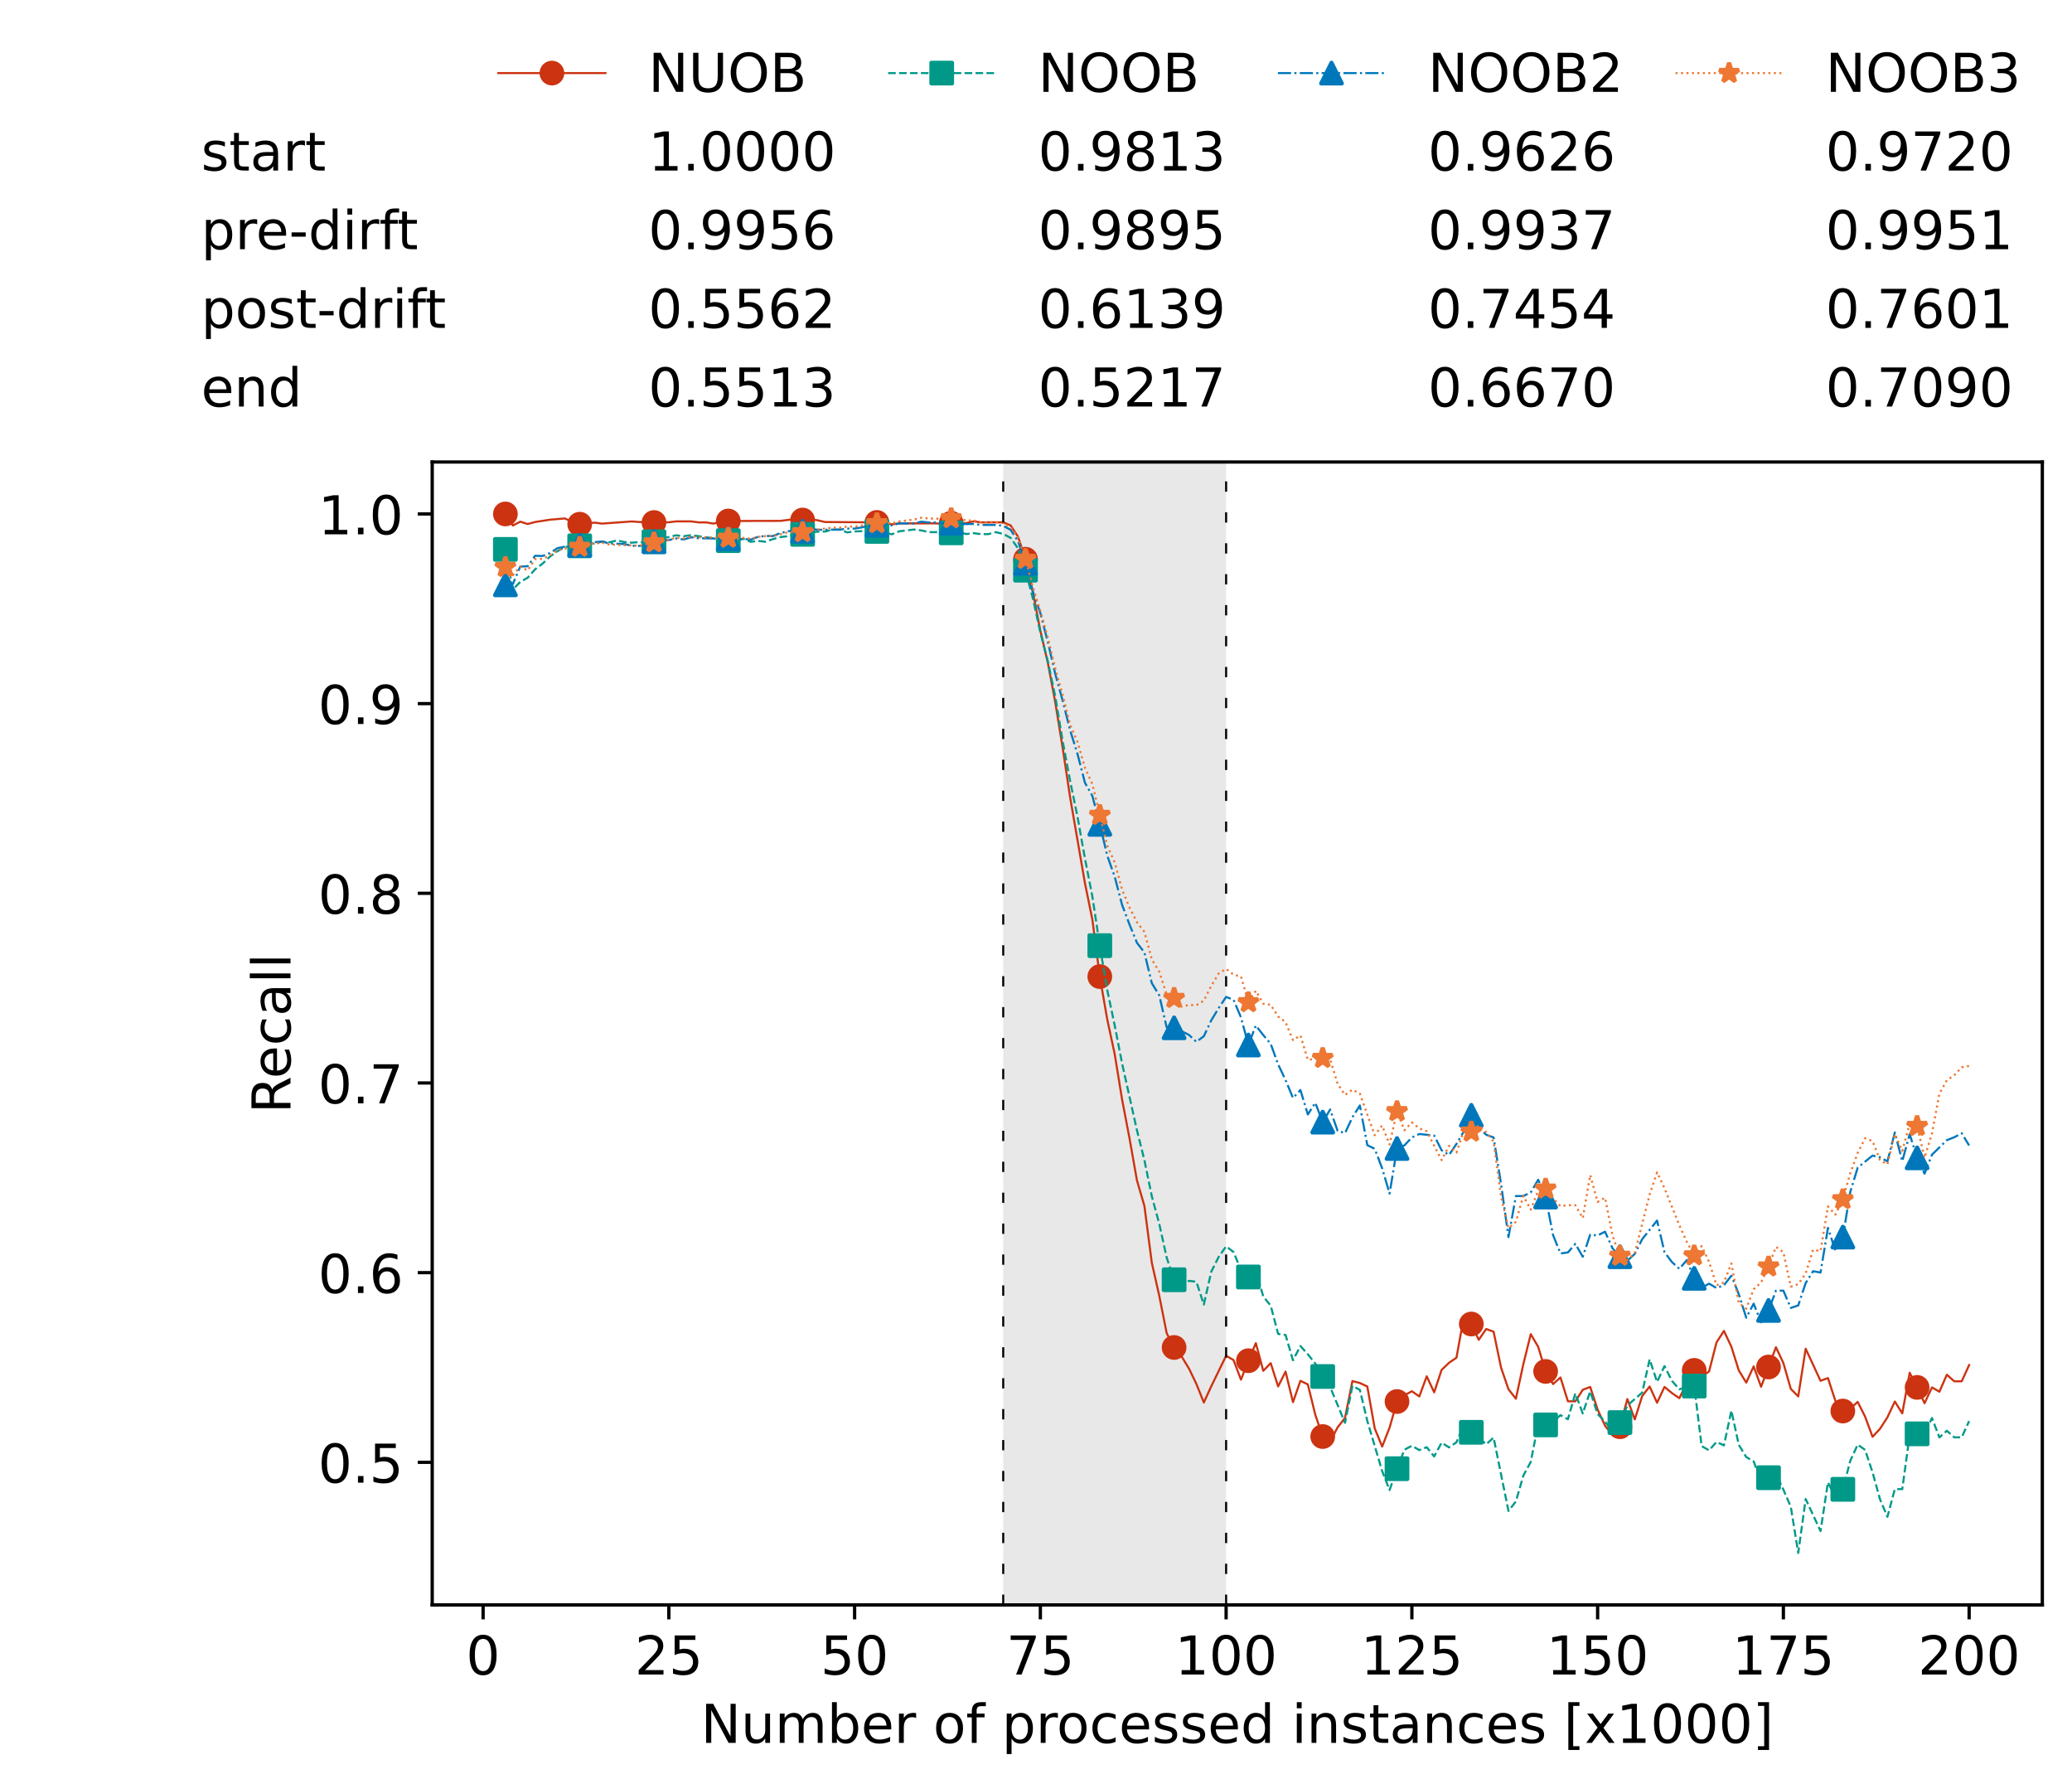 <?xml version="1.0" encoding="utf-8" standalone="no"?>
<!DOCTYPE svg PUBLIC "-//W3C//DTD SVG 1.1//EN"
  "http://www.w3.org/Graphics/SVG/1.1/DTD/svg11.dtd">
<!-- Created with matplotlib (https://matplotlib.org/) -->
<svg height="432.615pt" version="1.1" viewBox="0 0 502.65 432.615" width="502.65pt" xmlns="http://www.w3.org/2000/svg" xmlns:xlink="http://www.w3.org/1999/xlink">
 <defs>
  <style type="text/css">*{stroke-linecap:butt;stroke-linejoin:round;}</style>
 </defs>
 <g id="figure_1">
  <g id="patch_1">
   <path d="M 0 432.615 
L 502.65 432.615 
L 502.65 0 
L 0 0 
z
" style="fill:#ffffff;"/>
  </g>
  <g id="axes_1">
   <g id="patch_2">
    <path d="M 104.85 389.252 
L 495.45 389.252 
L 495.45 112.052 
L 104.85 112.052 
z
" style="fill:#ffffff;"/>
   </g>
   <g id="patch_3">
    <path clip-path="url(#p8370660fa9)" d="M 297.446 389.252 
L 297.446 112.052 
L 243.372 112.052 
L 243.372 389.252 
z
" style="fill:#d3d3d3;opacity:0.5;"/>
   </g>
   <g id="matplotlib.axis_1">
    <g id="xtick_1">
     <g id="line2d_1">
      <defs>
       <path d="M 0 0 
L 0 3.5 
" id="m7495bec6a4" style="stroke:#000000;stroke-width:0.8;"/>
      </defs>
      <g>
       <use style="stroke:#000000;stroke-width:0.8;" x="117.197" xlink:href="#m7495bec6a4" y="389.252"/>
      </g>
     </g>
     <g id="text_1">
      <!-- 0 -->
      <g transform="translate(113.061 406.13)scale(0.13 -0.13)">
       <defs>
        <path d="M 31.781 66.406 
Q 24.172 66.406 20.328 58.906 
Q 16.5 51.422 16.5 36.375 
Q 16.5 21.391 20.328 13.891 
Q 24.172 6.391 31.781 6.391 
Q 39.453 6.391 43.281 13.891 
Q 47.125 21.391 47.125 36.375 
Q 47.125 51.422 43.281 58.906 
Q 39.453 66.406 31.781 66.406 
z
M 31.781 74.219 
Q 44.047 74.219 50.516 64.516 
Q 56.984 54.828 56.984 36.375 
Q 56.984 17.969 50.516 8.266 
Q 44.047 -1.422 31.781 -1.422 
Q 19.531 -1.422 13.062 8.266 
Q 6.594 17.969 6.594 36.375 
Q 6.594 54.828 13.062 64.516 
Q 19.531 74.219 31.781 74.219 
z
" id="DejaVuSans-48"/>
       </defs>
       <use xlink:href="#DejaVuSans-48"/>
      </g>
     </g>
    </g>
    <g id="xtick_2">
     <g id="line2d_2">
      <g>
       <use style="stroke:#000000;stroke-width:0.8;" x="162.259" xlink:href="#m7495bec6a4" y="389.252"/>
      </g>
     </g>
     <g id="text_2">
      <!-- 25 -->
      <g transform="translate(153.988 406.13)scale(0.13 -0.13)">
       <defs>
        <path d="M 19.188 8.297 
L 53.609 8.297 
L 53.609 0 
L 7.328 0 
L 7.328 8.297 
Q 12.938 14.109 22.625 23.891 
Q 32.328 33.688 34.812 36.531 
Q 39.547 41.844 41.422 45.531 
Q 43.312 49.219 43.312 52.781 
Q 43.312 58.594 39.234 62.25 
Q 35.156 65.922 28.609 65.922 
Q 23.969 65.922 18.812 64.312 
Q 13.672 62.703 7.812 59.422 
L 7.812 69.391 
Q 13.766 71.781 18.938 73 
Q 24.125 74.219 28.422 74.219 
Q 39.75 74.219 46.484 68.547 
Q 53.219 62.891 53.219 53.422 
Q 53.219 48.922 51.531 44.891 
Q 49.859 40.875 45.406 35.406 
Q 44.188 33.984 37.641 27.219 
Q 31.109 20.453 19.188 8.297 
z
" id="DejaVuSans-50"/>
        <path d="M 10.797 72.906 
L 49.516 72.906 
L 49.516 64.594 
L 19.828 64.594 
L 19.828 46.734 
Q 21.969 47.469 24.109 47.828 
Q 26.266 48.188 28.422 48.188 
Q 40.625 48.188 47.75 41.5 
Q 54.891 34.812 54.891 23.391 
Q 54.891 11.625 47.562 5.094 
Q 40.234 -1.422 26.906 -1.422 
Q 22.312 -1.422 17.547 -0.641 
Q 12.797 0.141 7.719 1.703 
L 7.719 11.625 
Q 12.109 9.234 16.797 8.062 
Q 21.484 6.891 26.703 6.891 
Q 35.156 6.891 40.078 11.328 
Q 45.016 15.766 45.016 23.391 
Q 45.016 31 40.078 35.438 
Q 35.156 39.891 26.703 39.891 
Q 22.75 39.891 18.812 39.016 
Q 14.891 38.141 10.797 36.281 
z
" id="DejaVuSans-53"/>
       </defs>
       <use xlink:href="#DejaVuSans-50"/>
       <use x="63.623" xlink:href="#DejaVuSans-53"/>
      </g>
     </g>
    </g>
    <g id="xtick_3">
     <g id="line2d_3">
      <g>
       <use style="stroke:#000000;stroke-width:0.8;" x="207.322" xlink:href="#m7495bec6a4" y="389.252"/>
      </g>
     </g>
     <g id="text_3">
      <!-- 50 -->
      <g transform="translate(199.05 406.13)scale(0.13 -0.13)">
       <use xlink:href="#DejaVuSans-53"/>
       <use x="63.623" xlink:href="#DejaVuSans-48"/>
      </g>
     </g>
    </g>
    <g id="xtick_4">
     <g id="line2d_4">
      <g>
       <use style="stroke:#000000;stroke-width:0.8;" x="252.384" xlink:href="#m7495bec6a4" y="389.252"/>
      </g>
     </g>
     <g id="text_4">
      <!-- 75 -->
      <g transform="translate(244.113 406.13)scale(0.13 -0.13)">
       <defs>
        <path d="M 8.203 72.906 
L 55.078 72.906 
L 55.078 68.703 
L 28.609 0 
L 18.312 0 
L 43.219 64.594 
L 8.203 64.594 
z
" id="DejaVuSans-55"/>
       </defs>
       <use xlink:href="#DejaVuSans-55"/>
       <use x="63.623" xlink:href="#DejaVuSans-53"/>
      </g>
     </g>
    </g>
    <g id="xtick_5">
     <g id="line2d_5">
      <g>
       <use style="stroke:#000000;stroke-width:0.8;" x="297.446" xlink:href="#m7495bec6a4" y="389.252"/>
      </g>
     </g>
     <g id="text_5">
      <!-- 100 -->
      <g transform="translate(285.039 406.13)scale(0.13 -0.13)">
       <defs>
        <path d="M 12.406 8.297 
L 28.516 8.297 
L 28.516 63.922 
L 10.984 60.406 
L 10.984 69.391 
L 28.422 72.906 
L 38.281 72.906 
L 38.281 8.297 
L 54.391 8.297 
L 54.391 0 
L 12.406 0 
z
" id="DejaVuSans-49"/>
       </defs>
       <use xlink:href="#DejaVuSans-49"/>
       <use x="63.623" xlink:href="#DejaVuSans-48"/>
       <use x="127.246" xlink:href="#DejaVuSans-48"/>
      </g>
     </g>
    </g>
    <g id="xtick_6">
     <g id="line2d_6">
      <g>
       <use style="stroke:#000000;stroke-width:0.8;" x="342.509" xlink:href="#m7495bec6a4" y="389.252"/>
      </g>
     </g>
     <g id="text_6">
      <!-- 125 -->
      <g transform="translate(330.102 406.13)scale(0.13 -0.13)">
       <use xlink:href="#DejaVuSans-49"/>
       <use x="63.623" xlink:href="#DejaVuSans-50"/>
       <use x="127.246" xlink:href="#DejaVuSans-53"/>
      </g>
     </g>
    </g>
    <g id="xtick_7">
     <g id="line2d_7">
      <g>
       <use style="stroke:#000000;stroke-width:0.8;" x="387.571" xlink:href="#m7495bec6a4" y="389.252"/>
      </g>
     </g>
     <g id="text_7">
      <!-- 150 -->
      <g transform="translate(375.164 406.13)scale(0.13 -0.13)">
       <use xlink:href="#DejaVuSans-49"/>
       <use x="63.623" xlink:href="#DejaVuSans-53"/>
       <use x="127.246" xlink:href="#DejaVuSans-48"/>
      </g>
     </g>
    </g>
    <g id="xtick_8">
     <g id="line2d_8">
      <g>
       <use style="stroke:#000000;stroke-width:0.8;" x="432.633" xlink:href="#m7495bec6a4" y="389.252"/>
      </g>
     </g>
     <g id="text_8">
      <!-- 175 -->
      <g transform="translate(420.226 406.13)scale(0.13 -0.13)">
       <use xlink:href="#DejaVuSans-49"/>
       <use x="63.623" xlink:href="#DejaVuSans-55"/>
       <use x="127.246" xlink:href="#DejaVuSans-53"/>
      </g>
     </g>
    </g>
    <g id="xtick_9">
     <g id="line2d_9">
      <g>
       <use style="stroke:#000000;stroke-width:0.8;" x="477.695" xlink:href="#m7495bec6a4" y="389.252"/>
      </g>
     </g>
     <g id="text_9">
      <!-- 200 -->
      <g transform="translate(465.289 406.13)scale(0.13 -0.13)">
       <use xlink:href="#DejaVuSans-50"/>
       <use x="63.623" xlink:href="#DejaVuSans-48"/>
       <use x="127.246" xlink:href="#DejaVuSans-48"/>
      </g>
     </g>
    </g>
    <g id="text_10">
     <!-- Number of processed instances [x1000] -->
     <g transform="translate(170.025 422.711)scale(0.13 -0.13)">
      <defs>
       <path d="M 9.812 72.906 
L 23.094 72.906 
L 55.422 11.922 
L 55.422 72.906 
L 64.984 72.906 
L 64.984 0 
L 51.703 0 
L 19.391 60.984 
L 19.391 0 
L 9.812 0 
z
" id="DejaVuSans-78"/>
       <path d="M 8.5 21.578 
L 8.5 54.688 
L 17.484 54.688 
L 17.484 21.922 
Q 17.484 14.156 20.5 10.266 
Q 23.531 6.391 29.594 6.391 
Q 36.859 6.391 41.078 11.031 
Q 45.312 15.672 45.312 23.688 
L 45.312 54.688 
L 54.297 54.688 
L 54.297 0 
L 45.312 0 
L 45.312 8.406 
Q 42.047 3.422 37.719 1 
Q 33.406 -1.422 27.688 -1.422 
Q 18.266 -1.422 13.375 4.438 
Q 8.5 10.297 8.5 21.578 
z
M 31.109 56 
z
" id="DejaVuSans-117"/>
       <path d="M 52 44.188 
Q 55.375 50.25 60.062 53.125 
Q 64.75 56 71.094 56 
Q 79.641 56 84.281 50.016 
Q 88.922 44.047 88.922 33.016 
L 88.922 0 
L 79.891 0 
L 79.891 32.719 
Q 79.891 40.578 77.094 44.375 
Q 74.312 48.188 68.609 48.188 
Q 61.625 48.188 57.562 43.547 
Q 53.516 38.922 53.516 30.906 
L 53.516 0 
L 44.484 0 
L 44.484 32.719 
Q 44.484 40.625 41.703 44.406 
Q 38.922 48.188 33.109 48.188 
Q 26.219 48.188 22.156 43.531 
Q 18.109 38.875 18.109 30.906 
L 18.109 0 
L 9.078 0 
L 9.078 54.688 
L 18.109 54.688 
L 18.109 46.188 
Q 21.188 51.219 25.484 53.609 
Q 29.781 56 35.688 56 
Q 41.656 56 45.828 52.969 
Q 50 49.953 52 44.188 
z
" id="DejaVuSans-109"/>
       <path d="M 48.688 27.297 
Q 48.688 37.203 44.609 42.844 
Q 40.531 48.484 33.406 48.484 
Q 26.266 48.484 22.188 42.844 
Q 18.109 37.203 18.109 27.297 
Q 18.109 17.391 22.188 11.75 
Q 26.266 6.109 33.406 6.109 
Q 40.531 6.109 44.609 11.75 
Q 48.688 17.391 48.688 27.297 
z
M 18.109 46.391 
Q 20.953 51.266 25.266 53.625 
Q 29.594 56 35.594 56 
Q 45.562 56 51.781 48.094 
Q 58.016 40.188 58.016 27.297 
Q 58.016 14.406 51.781 6.484 
Q 45.562 -1.422 35.594 -1.422 
Q 29.594 -1.422 25.266 0.953 
Q 20.953 3.328 18.109 8.203 
L 18.109 0 
L 9.078 0 
L 9.078 75.984 
L 18.109 75.984 
z
" id="DejaVuSans-98"/>
       <path d="M 56.203 29.594 
L 56.203 25.203 
L 14.891 25.203 
Q 15.484 15.922 20.484 11.062 
Q 25.484 6.203 34.422 6.203 
Q 39.594 6.203 44.453 7.469 
Q 49.312 8.734 54.109 11.281 
L 54.109 2.781 
Q 49.266 0.734 44.188 -0.344 
Q 39.109 -1.422 33.891 -1.422 
Q 20.797 -1.422 13.156 6.188 
Q 5.516 13.812 5.516 26.812 
Q 5.516 40.234 12.766 48.109 
Q 20.016 56 32.328 56 
Q 43.359 56 49.781 48.891 
Q 56.203 41.797 56.203 29.594 
z
M 47.219 32.234 
Q 47.125 39.594 43.094 43.984 
Q 39.062 48.391 32.422 48.391 
Q 24.906 48.391 20.391 44.141 
Q 15.875 39.891 15.188 32.172 
z
" id="DejaVuSans-101"/>
       <path d="M 41.109 46.297 
Q 39.594 47.172 37.812 47.578 
Q 36.031 48 33.891 48 
Q 26.266 48 22.188 43.047 
Q 18.109 38.094 18.109 28.812 
L 18.109 0 
L 9.078 0 
L 9.078 54.688 
L 18.109 54.688 
L 18.109 46.188 
Q 20.953 51.172 25.484 53.578 
Q 30.031 56 36.531 56 
Q 37.453 56 38.578 55.875 
Q 39.703 55.766 41.062 55.516 
z
" id="DejaVuSans-114"/>
       <path id="DejaVuSans-32"/>
       <path d="M 30.609 48.391 
Q 23.391 48.391 19.188 42.75 
Q 14.984 37.109 14.984 27.297 
Q 14.984 17.484 19.156 11.844 
Q 23.344 6.203 30.609 6.203 
Q 37.797 6.203 41.984 11.859 
Q 46.188 17.531 46.188 27.297 
Q 46.188 37.016 41.984 42.703 
Q 37.797 48.391 30.609 48.391 
z
M 30.609 56 
Q 42.328 56 49.016 48.375 
Q 55.719 40.766 55.719 27.297 
Q 55.719 13.875 49.016 6.219 
Q 42.328 -1.422 30.609 -1.422 
Q 18.844 -1.422 12.172 6.219 
Q 5.516 13.875 5.516 27.297 
Q 5.516 40.766 12.172 48.375 
Q 18.844 56 30.609 56 
z
" id="DejaVuSans-111"/>
       <path d="M 37.109 75.984 
L 37.109 68.5 
L 28.516 68.5 
Q 23.688 68.5 21.797 66.547 
Q 19.922 64.594 19.922 59.516 
L 19.922 54.688 
L 34.719 54.688 
L 34.719 47.703 
L 19.922 47.703 
L 19.922 0 
L 10.891 0 
L 10.891 47.703 
L 2.297 47.703 
L 2.297 54.688 
L 10.891 54.688 
L 10.891 58.5 
Q 10.891 67.625 15.141 71.797 
Q 19.391 75.984 28.609 75.984 
z
" id="DejaVuSans-102"/>
       <path d="M 18.109 8.203 
L 18.109 -20.797 
L 9.078 -20.797 
L 9.078 54.688 
L 18.109 54.688 
L 18.109 46.391 
Q 20.953 51.266 25.266 53.625 
Q 29.594 56 35.594 56 
Q 45.562 56 51.781 48.094 
Q 58.016 40.188 58.016 27.297 
Q 58.016 14.406 51.781 6.484 
Q 45.562 -1.422 35.594 -1.422 
Q 29.594 -1.422 25.266 0.953 
Q 20.953 3.328 18.109 8.203 
z
M 48.688 27.297 
Q 48.688 37.203 44.609 42.844 
Q 40.531 48.484 33.406 48.484 
Q 26.266 48.484 22.188 42.844 
Q 18.109 37.203 18.109 27.297 
Q 18.109 17.391 22.188 11.75 
Q 26.266 6.109 33.406 6.109 
Q 40.531 6.109 44.609 11.75 
Q 48.688 17.391 48.688 27.297 
z
" id="DejaVuSans-112"/>
       <path d="M 48.781 52.594 
L 48.781 44.188 
Q 44.969 46.297 41.141 47.344 
Q 37.312 48.391 33.406 48.391 
Q 24.656 48.391 19.812 42.844 
Q 14.984 37.312 14.984 27.297 
Q 14.984 17.281 19.812 11.734 
Q 24.656 6.203 33.406 6.203 
Q 37.312 6.203 41.141 7.25 
Q 44.969 8.297 48.781 10.406 
L 48.781 2.094 
Q 45.016 0.344 40.984 -0.531 
Q 36.969 -1.422 32.422 -1.422 
Q 20.062 -1.422 12.781 6.344 
Q 5.516 14.109 5.516 27.297 
Q 5.516 40.672 12.859 48.328 
Q 20.219 56 33.016 56 
Q 37.156 56 41.109 55.141 
Q 45.062 54.297 48.781 52.594 
z
" id="DejaVuSans-99"/>
       <path d="M 44.281 53.078 
L 44.281 44.578 
Q 40.484 46.531 36.375 47.5 
Q 32.281 48.484 27.875 48.484 
Q 21.188 48.484 17.844 46.438 
Q 14.5 44.391 14.5 40.281 
Q 14.5 37.156 16.891 35.375 
Q 19.281 33.594 26.516 31.984 
L 29.594 31.297 
Q 39.156 29.25 43.188 25.516 
Q 47.219 21.781 47.219 15.094 
Q 47.219 7.469 41.188 3.016 
Q 35.156 -1.422 24.609 -1.422 
Q 20.219 -1.422 15.453 -0.562 
Q 10.688 0.297 5.422 2 
L 5.422 11.281 
Q 10.406 8.688 15.234 7.391 
Q 20.062 6.109 24.812 6.109 
Q 31.156 6.109 34.562 8.281 
Q 37.984 10.453 37.984 14.406 
Q 37.984 18.062 35.516 20.016 
Q 33.062 21.969 24.703 23.781 
L 21.578 24.516 
Q 13.234 26.266 9.516 29.906 
Q 5.812 33.547 5.812 39.891 
Q 5.812 47.609 11.281 51.797 
Q 16.75 56 26.812 56 
Q 31.781 56 36.172 55.266 
Q 40.578 54.547 44.281 53.078 
z
" id="DejaVuSans-115"/>
       <path d="M 45.406 46.391 
L 45.406 75.984 
L 54.391 75.984 
L 54.391 0 
L 45.406 0 
L 45.406 8.203 
Q 42.578 3.328 38.25 0.953 
Q 33.938 -1.422 27.875 -1.422 
Q 17.969 -1.422 11.734 6.484 
Q 5.516 14.406 5.516 27.297 
Q 5.516 40.188 11.734 48.094 
Q 17.969 56 27.875 56 
Q 33.938 56 38.25 53.625 
Q 42.578 51.266 45.406 46.391 
z
M 14.797 27.297 
Q 14.797 17.391 18.875 11.75 
Q 22.953 6.109 30.078 6.109 
Q 37.203 6.109 41.297 11.75 
Q 45.406 17.391 45.406 27.297 
Q 45.406 37.203 41.297 42.844 
Q 37.203 48.484 30.078 48.484 
Q 22.953 48.484 18.875 42.844 
Q 14.797 37.203 14.797 27.297 
z
" id="DejaVuSans-100"/>
       <path d="M 9.422 54.688 
L 18.406 54.688 
L 18.406 0 
L 9.422 0 
z
M 9.422 75.984 
L 18.406 75.984 
L 18.406 64.594 
L 9.422 64.594 
z
" id="DejaVuSans-105"/>
       <path d="M 54.891 33.016 
L 54.891 0 
L 45.906 0 
L 45.906 32.719 
Q 45.906 40.484 42.875 44.328 
Q 39.844 48.188 33.797 48.188 
Q 26.516 48.188 22.312 43.547 
Q 18.109 38.922 18.109 30.906 
L 18.109 0 
L 9.078 0 
L 9.078 54.688 
L 18.109 54.688 
L 18.109 46.188 
Q 21.344 51.125 25.703 53.562 
Q 30.078 56 35.797 56 
Q 45.219 56 50.047 50.172 
Q 54.891 44.344 54.891 33.016 
z
" id="DejaVuSans-110"/>
       <path d="M 18.312 70.219 
L 18.312 54.688 
L 36.812 54.688 
L 36.812 47.703 
L 18.312 47.703 
L 18.312 18.016 
Q 18.312 11.328 20.141 9.422 
Q 21.969 7.516 27.594 7.516 
L 36.812 7.516 
L 36.812 0 
L 27.594 0 
Q 17.188 0 13.234 3.875 
Q 9.281 7.766 9.281 18.016 
L 9.281 47.703 
L 2.688 47.703 
L 2.688 54.688 
L 9.281 54.688 
L 9.281 70.219 
z
" id="DejaVuSans-116"/>
       <path d="M 34.281 27.484 
Q 23.391 27.484 19.188 25 
Q 14.984 22.516 14.984 16.5 
Q 14.984 11.719 18.141 8.906 
Q 21.297 6.109 26.703 6.109 
Q 34.188 6.109 38.703 11.406 
Q 43.219 16.703 43.219 25.484 
L 43.219 27.484 
z
M 52.203 31.203 
L 52.203 0 
L 43.219 0 
L 43.219 8.297 
Q 40.141 3.328 35.547 0.953 
Q 30.953 -1.422 24.312 -1.422 
Q 15.922 -1.422 10.953 3.297 
Q 6 8.016 6 15.922 
Q 6 25.141 12.172 29.828 
Q 18.359 34.516 30.609 34.516 
L 43.219 34.516 
L 43.219 35.406 
Q 43.219 41.609 39.141 45 
Q 35.062 48.391 27.688 48.391 
Q 23 48.391 18.547 47.266 
Q 14.109 46.141 10.016 43.891 
L 10.016 52.203 
Q 14.938 54.109 19.578 55.047 
Q 24.219 56 28.609 56 
Q 40.484 56 46.344 49.844 
Q 52.203 43.703 52.203 31.203 
z
" id="DejaVuSans-97"/>
       <path d="M 8.594 75.984 
L 29.297 75.984 
L 29.297 69 
L 17.578 69 
L 17.578 -6.203 
L 29.297 -6.203 
L 29.297 -13.188 
L 8.594 -13.188 
z
" id="DejaVuSans-91"/>
       <path d="M 54.891 54.688 
L 35.109 28.078 
L 55.906 0 
L 45.312 0 
L 29.391 21.484 
L 13.484 0 
L 2.875 0 
L 24.125 28.609 
L 4.688 54.688 
L 15.281 54.688 
L 29.781 35.203 
L 44.281 54.688 
z
" id="DejaVuSans-120"/>
       <path d="M 30.422 75.984 
L 30.422 -13.188 
L 9.719 -13.188 
L 9.719 -6.203 
L 21.391 -6.203 
L 21.391 69 
L 9.719 69 
L 9.719 75.984 
z
" id="DejaVuSans-93"/>
      </defs>
      <use xlink:href="#DejaVuSans-78"/>
      <use x="74.805" xlink:href="#DejaVuSans-117"/>
      <use x="138.184" xlink:href="#DejaVuSans-109"/>
      <use x="235.596" xlink:href="#DejaVuSans-98"/>
      <use x="299.072" xlink:href="#DejaVuSans-101"/>
      <use x="360.596" xlink:href="#DejaVuSans-114"/>
      <use x="401.709" xlink:href="#DejaVuSans-32"/>
      <use x="433.496" xlink:href="#DejaVuSans-111"/>
      <use x="494.678" xlink:href="#DejaVuSans-102"/>
      <use x="529.883" xlink:href="#DejaVuSans-32"/>
      <use x="561.67" xlink:href="#DejaVuSans-112"/>
      <use x="625.146" xlink:href="#DejaVuSans-114"/>
      <use x="664.01" xlink:href="#DejaVuSans-111"/>
      <use x="725.191" xlink:href="#DejaVuSans-99"/>
      <use x="780.172" xlink:href="#DejaVuSans-101"/>
      <use x="841.695" xlink:href="#DejaVuSans-115"/>
      <use x="893.795" xlink:href="#DejaVuSans-115"/>
      <use x="945.895" xlink:href="#DejaVuSans-101"/>
      <use x="1007.418" xlink:href="#DejaVuSans-100"/>
      <use x="1070.895" xlink:href="#DejaVuSans-32"/>
      <use x="1102.682" xlink:href="#DejaVuSans-105"/>
      <use x="1130.465" xlink:href="#DejaVuSans-110"/>
      <use x="1193.844" xlink:href="#DejaVuSans-115"/>
      <use x="1245.943" xlink:href="#DejaVuSans-116"/>
      <use x="1285.152" xlink:href="#DejaVuSans-97"/>
      <use x="1346.432" xlink:href="#DejaVuSans-110"/>
      <use x="1409.811" xlink:href="#DejaVuSans-99"/>
      <use x="1464.791" xlink:href="#DejaVuSans-101"/>
      <use x="1526.314" xlink:href="#DejaVuSans-115"/>
      <use x="1578.414" xlink:href="#DejaVuSans-32"/>
      <use x="1610.201" xlink:href="#DejaVuSans-91"/>
      <use x="1649.215" xlink:href="#DejaVuSans-120"/>
      <use x="1708.395" xlink:href="#DejaVuSans-49"/>
      <use x="1772.018" xlink:href="#DejaVuSans-48"/>
      <use x="1835.641" xlink:href="#DejaVuSans-48"/>
      <use x="1899.264" xlink:href="#DejaVuSans-48"/>
      <use x="1962.887" xlink:href="#DejaVuSans-93"/>
     </g>
    </g>
   </g>
   <g id="matplotlib.axis_2">
    <g id="ytick_1">
     <g id="line2d_10">
      <defs>
       <path d="M 0 0 
L -3.5 0 
" id="mb20c6accd4" style="stroke:#000000;stroke-width:0.8;"/>
      </defs>
      <g>
       <use style="stroke:#000000;stroke-width:0.8;" x="104.85" xlink:href="#mb20c6accd4" y="354.661"/>
      </g>
     </g>
     <g id="text_11">
      <!-- 0.5 -->
      <g transform="translate(77.176 359.6)scale(0.13 -0.13)">
       <defs>
        <path d="M 10.688 12.406 
L 21 12.406 
L 21 0 
L 10.688 0 
z
" id="DejaVuSans-46"/>
       </defs>
       <use xlink:href="#DejaVuSans-48"/>
       <use x="63.623" xlink:href="#DejaVuSans-46"/>
       <use x="95.41" xlink:href="#DejaVuSans-53"/>
      </g>
     </g>
    </g>
    <g id="ytick_2">
     <g id="line2d_11">
      <g>
       <use style="stroke:#000000;stroke-width:0.8;" x="104.85" xlink:href="#mb20c6accd4" y="308.659"/>
      </g>
     </g>
     <g id="text_12">
      <!-- 0.6 -->
      <g transform="translate(77.176 313.598)scale(0.13 -0.13)">
       <defs>
        <path d="M 33.016 40.375 
Q 26.375 40.375 22.484 35.828 
Q 18.609 31.297 18.609 23.391 
Q 18.609 15.531 22.484 10.953 
Q 26.375 6.391 33.016 6.391 
Q 39.656 6.391 43.531 10.953 
Q 47.406 15.531 47.406 23.391 
Q 47.406 31.297 43.531 35.828 
Q 39.656 40.375 33.016 40.375 
z
M 52.594 71.297 
L 52.594 62.312 
Q 48.875 64.062 45.094 64.984 
Q 41.312 65.922 37.594 65.922 
Q 27.828 65.922 22.672 59.328 
Q 17.531 52.734 16.797 39.406 
Q 19.672 43.656 24.016 45.922 
Q 28.375 48.188 33.594 48.188 
Q 44.578 48.188 50.953 41.516 
Q 57.328 34.859 57.328 23.391 
Q 57.328 12.156 50.688 5.359 
Q 44.047 -1.422 33.016 -1.422 
Q 20.359 -1.422 13.672 8.266 
Q 6.984 17.969 6.984 36.375 
Q 6.984 53.656 15.188 63.938 
Q 23.391 74.219 37.203 74.219 
Q 40.922 74.219 44.703 73.484 
Q 48.484 72.75 52.594 71.297 
z
" id="DejaVuSans-54"/>
       </defs>
       <use xlink:href="#DejaVuSans-48"/>
       <use x="63.623" xlink:href="#DejaVuSans-46"/>
       <use x="95.41" xlink:href="#DejaVuSans-54"/>
      </g>
     </g>
    </g>
    <g id="ytick_3">
     <g id="line2d_12">
      <g>
       <use style="stroke:#000000;stroke-width:0.8;" x="104.85" xlink:href="#mb20c6accd4" y="262.657"/>
      </g>
     </g>
     <g id="text_13">
      <!-- 0.7 -->
      <g transform="translate(77.176 267.596)scale(0.13 -0.13)">
       <use xlink:href="#DejaVuSans-48"/>
       <use x="63.623" xlink:href="#DejaVuSans-46"/>
       <use x="95.41" xlink:href="#DejaVuSans-55"/>
      </g>
     </g>
    </g>
    <g id="ytick_4">
     <g id="line2d_13">
      <g>
       <use style="stroke:#000000;stroke-width:0.8;" x="104.85" xlink:href="#mb20c6accd4" y="216.655"/>
      </g>
     </g>
     <g id="text_14">
      <!-- 0.8 -->
      <g transform="translate(77.176 221.594)scale(0.13 -0.13)">
       <defs>
        <path d="M 31.781 34.625 
Q 24.75 34.625 20.719 30.859 
Q 16.703 27.094 16.703 20.516 
Q 16.703 13.922 20.719 10.156 
Q 24.75 6.391 31.781 6.391 
Q 38.812 6.391 42.859 10.172 
Q 46.922 13.969 46.922 20.516 
Q 46.922 27.094 42.891 30.859 
Q 38.875 34.625 31.781 34.625 
z
M 21.922 38.812 
Q 15.578 40.375 12.031 44.719 
Q 8.5 49.078 8.5 55.328 
Q 8.5 64.062 14.719 69.141 
Q 20.953 74.219 31.781 74.219 
Q 42.672 74.219 48.875 69.141 
Q 55.078 64.062 55.078 55.328 
Q 55.078 49.078 51.531 44.719 
Q 48 40.375 41.703 38.812 
Q 48.828 37.156 52.797 32.312 
Q 56.781 27.484 56.781 20.516 
Q 56.781 9.906 50.312 4.234 
Q 43.844 -1.422 31.781 -1.422 
Q 19.734 -1.422 13.25 4.234 
Q 6.781 9.906 6.781 20.516 
Q 6.781 27.484 10.781 32.312 
Q 14.797 37.156 21.922 38.812 
z
M 18.312 54.391 
Q 18.312 48.734 21.844 45.562 
Q 25.391 42.391 31.781 42.391 
Q 38.141 42.391 41.719 45.562 
Q 45.312 48.734 45.312 54.391 
Q 45.312 60.062 41.719 63.234 
Q 38.141 66.406 31.781 66.406 
Q 25.391 66.406 21.844 63.234 
Q 18.312 60.062 18.312 54.391 
z
" id="DejaVuSans-56"/>
       </defs>
       <use xlink:href="#DejaVuSans-48"/>
       <use x="63.623" xlink:href="#DejaVuSans-46"/>
       <use x="95.41" xlink:href="#DejaVuSans-56"/>
      </g>
     </g>
    </g>
    <g id="ytick_5">
     <g id="line2d_14">
      <g>
       <use style="stroke:#000000;stroke-width:0.8;" x="104.85" xlink:href="#mb20c6accd4" y="170.654"/>
      </g>
     </g>
     <g id="text_15">
      <!-- 0.9 -->
      <g transform="translate(77.176 175.593)scale(0.13 -0.13)">
       <defs>
        <path d="M 10.984 1.516 
L 10.984 10.5 
Q 14.703 8.734 18.5 7.812 
Q 22.312 6.891 25.984 6.891 
Q 35.75 6.891 40.891 13.453 
Q 46.047 20.016 46.781 33.406 
Q 43.953 29.203 39.594 26.953 
Q 35.25 24.703 29.984 24.703 
Q 19.047 24.703 12.672 31.312 
Q 6.297 37.938 6.297 49.422 
Q 6.297 60.641 12.938 67.422 
Q 19.578 74.219 30.609 74.219 
Q 43.266 74.219 49.922 64.516 
Q 56.594 54.828 56.594 36.375 
Q 56.594 19.141 48.406 8.859 
Q 40.234 -1.422 26.422 -1.422 
Q 22.703 -1.422 18.891 -0.688 
Q 15.094 0.047 10.984 1.516 
z
M 30.609 32.422 
Q 37.25 32.422 41.125 36.953 
Q 45.016 41.5 45.016 49.422 
Q 45.016 57.281 41.125 61.844 
Q 37.25 66.406 30.609 66.406 
Q 23.969 66.406 20.094 61.844 
Q 16.219 57.281 16.219 49.422 
Q 16.219 41.5 20.094 36.953 
Q 23.969 32.422 30.609 32.422 
z
" id="DejaVuSans-57"/>
       </defs>
       <use xlink:href="#DejaVuSans-48"/>
       <use x="63.623" xlink:href="#DejaVuSans-46"/>
       <use x="95.41" xlink:href="#DejaVuSans-57"/>
      </g>
     </g>
    </g>
    <g id="ytick_6">
     <g id="line2d_15">
      <g>
       <use style="stroke:#000000;stroke-width:0.8;" x="104.85" xlink:href="#mb20c6accd4" y="124.652"/>
      </g>
     </g>
     <g id="text_16">
      <!-- 1.0 -->
      <g transform="translate(77.176 129.591)scale(0.13 -0.13)">
       <use xlink:href="#DejaVuSans-49"/>
       <use x="63.623" xlink:href="#DejaVuSans-46"/>
       <use x="95.41" xlink:href="#DejaVuSans-48"/>
      </g>
     </g>
    </g>
    <g id="text_17">
     <!-- Recall -->
     <g transform="translate(70.472 270.044)rotate(-90)scale(0.13 -0.13)">
      <defs>
       <path d="M 44.391 34.188 
Q 47.562 33.109 50.562 29.594 
Q 53.562 26.078 56.594 19.922 
L 66.609 0 
L 56 0 
L 46.688 18.703 
Q 43.062 26.031 39.672 28.422 
Q 36.281 30.812 30.422 30.812 
L 19.672 30.812 
L 19.672 0 
L 9.812 0 
L 9.812 72.906 
L 32.078 72.906 
Q 44.578 72.906 50.734 67.672 
Q 56.891 62.453 56.891 51.906 
Q 56.891 45.016 53.688 40.469 
Q 50.484 35.938 44.391 34.188 
z
M 19.672 64.797 
L 19.672 38.922 
L 32.078 38.922 
Q 39.203 38.922 42.844 42.219 
Q 46.484 45.516 46.484 51.906 
Q 46.484 58.297 42.844 61.547 
Q 39.203 64.797 32.078 64.797 
z
" id="DejaVuSans-82"/>
       <path d="M 9.422 75.984 
L 18.406 75.984 
L 18.406 0 
L 9.422 0 
z
" id="DejaVuSans-108"/>
      </defs>
      <use xlink:href="#DejaVuSans-82"/>
      <use x="64.982" xlink:href="#DejaVuSans-101"/>
      <use x="126.506" xlink:href="#DejaVuSans-99"/>
      <use x="181.486" xlink:href="#DejaVuSans-97"/>
      <use x="242.766" xlink:href="#DejaVuSans-108"/>
      <use x="270.549" xlink:href="#DejaVuSans-108"/>
     </g>
    </g>
   </g>
   <g id="line2d_16"/>
   <g id="line2d_17"/>
   <g id="line2d_18"/>
   <g id="line2d_19"/>
   <g id="line2d_20"/>
   <g id="line2d_21">
    <path clip-path="url(#p8370660fa9)" d="M 122.605 124.652 
L 124.407 127.457 
L 126.21 126.522 
L 128.012 127.09 
L 129.815 126.603 
L 133.419 126.045 
L 137.024 125.736 
L 138.827 126.606 
L 140.629 127.137 
L 144.234 126.755 
L 146.037 126.991 
L 153.247 126.471 
L 156.852 126.725 
L 162.259 126.662 
L 164.062 126.455 
L 167.667 126.455 
L 169.469 126.697 
L 171.272 126.697 
L 173.074 126.992 
L 174.877 126.502 
L 176.679 126.357 
L 189.297 126.329 
L 192.902 125.893 
L 194.704 126.125 
L 196.507 125.908 
L 198.309 126.179 
L 200.112 126.604 
L 214.532 126.704 
L 216.334 127.178 
L 218.137 126.936 
L 227.149 126.936 
L 228.952 127.131 
L 230.754 126.898 
L 234.359 126.875 
L 236.162 126.449 
L 237.964 126.686 
L 243.372 126.673 
L 245.174 127.431 
L 246.976 130.191 
L 248.779 135.63 
L 250.581 143.695 
L 252.384 152.962 
L 254.186 160.718 
L 255.989 170.281 
L 257.791 181.393 
L 259.594 193.342 
L 263.199 214.194 
L 265.001 223.049 
L 266.804 236.85 
L 268.606 247.237 
L 270.409 255.615 
L 272.211 266.673 
L 274.014 276.121 
L 275.816 286.294 
L 277.619 292.466 
L 279.421 306.267 
L 281.224 314.268 
L 283.026 323.337 
L 284.829 326.808 
L 286.631 328.966 
L 288.434 331.914 
L 290.236 335.659 
L 292.039 340.153 
L 293.841 336.228 
L 297.446 328.817 
L 299.249 329.863 
L 301.051 334.614 
L 302.854 330.013 
L 304.656 325.76 
L 306.459 332.468 
L 308.261 330.61 
L 310.064 336.26 
L 311.866 332.658 
L 313.669 340.069 
L 315.471 334.894 
L 317.274 335.776 
L 319.076 343.114 
L 320.879 348.407 
L 322.681 349.685 
L 324.484 346.195 
L 326.286 343.895 
L 328.089 334.95 
L 329.891 335.429 
L 331.694 336.266 
L 333.496 346.422 
L 335.299 350.845 
L 337.101 346.245 
L 338.904 339.92 
L 340.706 338.386 
L 342.509 337.428 
L 344.311 338.683 
L 346.114 333.804 
L 347.916 337.687 
L 349.719 332.25 
L 351.521 330.525 
L 353.324 329.293 
L 355.126 319.326 
L 356.928 321.118 
L 358.731 324.952 
L 360.533 322.323 
L 362.336 322.98 
L 364.138 331.669 
L 365.941 336.94 
L 367.743 339.241 
L 369.546 330.877 
L 371.348 323.578 
L 373.151 326.645 
L 374.953 332.616 
L 376.756 335.683 
L 378.558 334.086 
L 380.361 339.867 
L 382.163 339.867 
L 383.966 337.079 
L 385.768 336.382 
L 387.571 341.867 
L 389.373 345.787 
L 391.176 348.087 
L 392.978 346.034 
L 394.781 339.325 
L 396.583 344.254 
L 398.386 338.578 
L 400.188 336.278 
L 401.991 340.208 
L 403.793 336.374 
L 405.596 337.868 
L 407.398 339.1 
L 409.201 335.458 
L 411.003 332.362 
L 412.806 333.895 
L 414.608 332.617 
L 416.411 325.582 
L 418.213 322.794 
L 420.016 326.627 
L 421.818 332.378 
L 423.621 335.326 
L 425.423 331.406 
L 427.226 336.335 
L 430.831 326.751 
L 432.633 330.584 
L 434.436 336.857 
L 436.238 338.673 
L 438.041 327.114 
L 441.646 334.89 
L 443.448 334.233 
L 445.251 339.762 
L 447.053 342.226 
L 448.856 341.651 
L 450.658 340.009 
L 452.461 343.586 
L 454.263 348.465 
L 456.066 346.549 
L 457.868 343.747 
L 459.671 339.914 
L 461.473 342.789 
L 463.276 332.931 
L 465.078 336.491 
L 466.881 340.325 
L 468.683 336.491 
L 470.485 337.537 
L 472.288 333.421 
L 474.09 335.013 
L 475.893 335.013 
L 477.695 331.07 
L 477.695 331.07 
" style="fill:none;stroke:#cc3311;stroke-linecap:square;stroke-width:0.5;"/>
    <defs>
     <path d="M 0 2.5 
C 0.663 2.5 1.299 2.237 1.768 1.768 
C 2.237 1.299 2.5 0.663 2.5 0 
C 2.5 -0.663 2.237 -1.299 1.768 -1.768 
C 1.299 -2.237 0.663 -2.5 0 -2.5 
C -0.663 -2.5 -1.299 -2.237 -1.768 -1.768 
C -2.237 -1.299 -2.5 -0.663 -2.5 0 
C -2.5 0.663 -2.237 1.299 -1.768 1.768 
C -1.299 2.237 -0.663 2.5 0 2.5 
z
" id="m361a5af529" style="stroke:#cc3311;"/>
    </defs>
    <g clip-path="url(#p8370660fa9)">
     <use style="fill:#cc3311;stroke:#cc3311;" x="122.605" xlink:href="#m361a5af529" y="124.652"/>
     <use style="fill:#cc3311;stroke:#cc3311;" x="140.629" xlink:href="#m361a5af529" y="127.137"/>
     <use style="fill:#cc3311;stroke:#cc3311;" x="158.654" xlink:href="#m361a5af529" y="126.725"/>
     <use style="fill:#cc3311;stroke:#cc3311;" x="176.679" xlink:href="#m361a5af529" y="126.357"/>
     <use style="fill:#cc3311;stroke:#cc3311;" x="194.704" xlink:href="#m361a5af529" y="126.125"/>
     <use style="fill:#cc3311;stroke:#cc3311;" x="212.729" xlink:href="#m361a5af529" y="126.704"/>
     <use style="fill:#cc3311;stroke:#cc3311;" x="230.754" xlink:href="#m361a5af529" y="126.898"/>
     <use style="fill:#cc3311;stroke:#cc3311;" x="248.779" xlink:href="#m361a5af529" y="135.63"/>
     <use style="fill:#cc3311;stroke:#cc3311;" x="266.804" xlink:href="#m361a5af529" y="236.85"/>
     <use style="fill:#cc3311;stroke:#cc3311;" x="284.829" xlink:href="#m361a5af529" y="326.808"/>
     <use style="fill:#cc3311;stroke:#cc3311;" x="302.854" xlink:href="#m361a5af529" y="330.013"/>
     <use style="fill:#cc3311;stroke:#cc3311;" x="320.879" xlink:href="#m361a5af529" y="348.407"/>
     <use style="fill:#cc3311;stroke:#cc3311;" x="338.904" xlink:href="#m361a5af529" y="339.92"/>
     <use style="fill:#cc3311;stroke:#cc3311;" x="356.928" xlink:href="#m361a5af529" y="321.118"/>
     <use style="fill:#cc3311;stroke:#cc3311;" x="374.953" xlink:href="#m361a5af529" y="332.616"/>
     <use style="fill:#cc3311;stroke:#cc3311;" x="392.978" xlink:href="#m361a5af529" y="346.034"/>
     <use style="fill:#cc3311;stroke:#cc3311;" x="411.003" xlink:href="#m361a5af529" y="332.362"/>
     <use style="fill:#cc3311;stroke:#cc3311;" x="429.028" xlink:href="#m361a5af529" y="331.543"/>
     <use style="fill:#cc3311;stroke:#cc3311;" x="447.053" xlink:href="#m361a5af529" y="342.226"/>
     <use style="fill:#cc3311;stroke:#cc3311;" x="465.078" xlink:href="#m361a5af529" y="336.491"/>
    </g>
   </g>
   <g id="line2d_22"/>
   <g id="line2d_23"/>
   <g id="line2d_24"/>
   <g id="line2d_25"/>
   <g id="line2d_26">
    <path clip-path="url(#p8370660fa9)" d="M 122.605 133.25 
L 124.407 142.976 
L 126.21 141.127 
L 128.012 140.117 
L 129.815 138.069 
L 131.617 136.704 
L 133.419 134.982 
L 135.222 133.691 
L 137.024 132.687 
L 138.827 132.373 
L 140.629 132.38 
L 142.432 131.736 
L 144.234 131.871 
L 146.037 131.355 
L 147.839 131.516 
L 149.642 131.087 
L 151.444 131.453 
L 153.247 131.619 
L 155.049 131.479 
L 156.852 131.58 
L 158.654 131.394 
L 160.457 130.643 
L 164.062 129.828 
L 165.864 130.046 
L 167.667 129.784 
L 173.074 130.554 
L 174.877 131.02 
L 178.482 131.12 
L 180.284 130.678 
L 182.087 131.404 
L 183.889 131.186 
L 185.692 131.389 
L 187.494 130.756 
L 189.297 130.267 
L 191.099 130.052 
L 192.902 129.609 
L 194.704 129.597 
L 196.507 129.157 
L 198.309 128.954 
L 200.112 128.924 
L 201.914 128.445 
L 203.717 128.445 
L 205.519 129.123 
L 207.322 128.891 
L 209.124 128.813 
L 210.927 128.505 
L 212.729 128.884 
L 214.532 129.114 
L 216.334 129.588 
L 218.137 128.862 
L 221.742 128.421 
L 223.544 128.653 
L 225.347 129.057 
L 227.149 129.057 
L 228.952 129.252 
L 230.754 129.236 
L 232.557 129.025 
L 234.359 129.52 
L 236.162 129.307 
L 237.964 129.544 
L 239.767 129.544 
L 241.569 129.058 
L 243.372 129.496 
L 245.174 130.449 
L 246.976 133.035 
L 248.779 138.285 
L 250.581 145.224 
L 252.384 153.409 
L 254.186 160.362 
L 255.989 168.891 
L 257.791 179.745 
L 259.594 189.37 
L 261.396 198.104 
L 263.199 208.211 
L 265.001 217.442 
L 266.804 229.353 
L 268.606 240.111 
L 270.409 248.653 
L 272.211 257.942 
L 275.816 274.14 
L 277.619 281.373 
L 279.421 290.136 
L 281.224 296.82 
L 283.026 305.002 
L 284.829 310.385 
L 286.631 312.161 
L 288.434 310.64 
L 290.236 310.874 
L 292.039 316.401 
L 293.841 308.422 
L 295.644 304.838 
L 297.446 302.272 
L 299.249 303.666 
L 301.051 308.04 
L 302.854 309.713 
L 304.656 308.155 
L 306.459 314.452 
L 308.261 316.664 
L 310.064 323.524 
L 311.866 323.777 
L 313.669 329.91 
L 315.471 326.46 
L 317.274 328.464 
L 319.076 330.709 
L 320.879 333.845 
L 322.681 336.401 
L 326.286 345.076 
L 328.089 336.131 
L 329.891 337.09 
L 331.694 344.617 
L 335.299 356.784 
L 337.101 361.384 
L 338.904 356.209 
L 340.706 351.609 
L 342.509 350.65 
L 344.311 351.696 
L 346.114 350.999 
L 347.916 353.239 
L 349.719 349.894 
L 351.521 351.044 
L 353.324 349.811 
L 355.126 345.595 
L 356.928 347.387 
L 358.731 348.665 
L 360.533 350.308 
L 362.336 348.665 
L 365.941 366.459 
L 367.743 364.158 
L 369.546 357.885 
L 371.348 354.568 
L 373.151 345.368 
L 374.953 345.589 
L 376.756 344.822 
L 378.558 343.225 
L 380.361 344.209 
L 382.163 337.936 
L 383.966 342.815 
L 385.768 337.471 
L 387.571 342.956 
L 389.373 344.786 
L 391.176 347.086 
L 392.978 345.032 
L 394.781 340.879 
L 398.386 337.743 
L 400.188 329.692 
L 401.991 335.155 
L 403.793 331.322 
L 405.596 334.906 
L 407.398 336.96 
L 409.201 336.385 
L 411.003 336.164 
L 412.806 350.731 
L 414.608 351.753 
L 416.411 349.724 
L 418.213 350.56 
L 420.016 342.126 
L 421.818 350.432 
L 423.621 353.381 
L 425.423 354.427 
L 427.226 359.355 
L 430.831 357.439 
L 432.633 361.272 
L 434.436 365.454 
L 436.238 376.652 
L 438.041 363.559 
L 441.646 371.335 
L 443.448 359.506 
L 445.251 363.266 
L 447.053 361.213 
L 448.856 354.312 
L 450.658 350.369 
L 452.461 351.647 
L 454.263 357.084 
L 456.066 363.601 
L 457.868 367.876 
L 459.671 361.168 
L 461.473 361.168 
L 463.276 348.024 
L 465.078 347.751 
L 466.881 347.751 
L 468.683 343.917 
L 470.485 348.622 
L 472.288 347.008 
L 474.09 348.6 
L 475.893 348.6 
L 477.695 344.657 
L 477.695 344.657 
" style="fill:none;stroke:#009988;stroke-dasharray:1.85,0.8;stroke-dashoffset:0;stroke-width:0.5;"/>
    <defs>
     <path d="M -2.5 2.5 
L 2.5 2.5 
L 2.5 -2.5 
L -2.5 -2.5 
z
" id="m8c94afeac5" style="stroke:#009988;stroke-linejoin:miter;"/>
    </defs>
    <g clip-path="url(#p8370660fa9)">
     <use style="fill:#009988;stroke:#009988;stroke-linejoin:miter;" x="122.605" xlink:href="#m8c94afeac5" y="133.25"/>
     <use style="fill:#009988;stroke:#009988;stroke-linejoin:miter;" x="140.629" xlink:href="#m8c94afeac5" y="132.38"/>
     <use style="fill:#009988;stroke:#009988;stroke-linejoin:miter;" x="158.654" xlink:href="#m8c94afeac5" y="131.394"/>
     <use style="fill:#009988;stroke:#009988;stroke-linejoin:miter;" x="176.679" xlink:href="#m8c94afeac5" y="131.12"/>
     <use style="fill:#009988;stroke:#009988;stroke-linejoin:miter;" x="194.704" xlink:href="#m8c94afeac5" y="129.597"/>
     <use style="fill:#009988;stroke:#009988;stroke-linejoin:miter;" x="212.729" xlink:href="#m8c94afeac5" y="128.884"/>
     <use style="fill:#009988;stroke:#009988;stroke-linejoin:miter;" x="230.754" xlink:href="#m8c94afeac5" y="129.236"/>
     <use style="fill:#009988;stroke:#009988;stroke-linejoin:miter;" x="248.779" xlink:href="#m8c94afeac5" y="138.285"/>
     <use style="fill:#009988;stroke:#009988;stroke-linejoin:miter;" x="266.804" xlink:href="#m8c94afeac5" y="229.353"/>
     <use style="fill:#009988;stroke:#009988;stroke-linejoin:miter;" x="284.829" xlink:href="#m8c94afeac5" y="310.385"/>
     <use style="fill:#009988;stroke:#009988;stroke-linejoin:miter;" x="302.854" xlink:href="#m8c94afeac5" y="309.713"/>
     <use style="fill:#009988;stroke:#009988;stroke-linejoin:miter;" x="320.879" xlink:href="#m8c94afeac5" y="333.845"/>
     <use style="fill:#009988;stroke:#009988;stroke-linejoin:miter;" x="338.904" xlink:href="#m8c94afeac5" y="356.209"/>
     <use style="fill:#009988;stroke:#009988;stroke-linejoin:miter;" x="356.928" xlink:href="#m8c94afeac5" y="347.387"/>
     <use style="fill:#009988;stroke:#009988;stroke-linejoin:miter;" x="374.953" xlink:href="#m8c94afeac5" y="345.589"/>
     <use style="fill:#009988;stroke:#009988;stroke-linejoin:miter;" x="392.978" xlink:href="#m8c94afeac5" y="345.032"/>
     <use style="fill:#009988;stroke:#009988;stroke-linejoin:miter;" x="411.003" xlink:href="#m8c94afeac5" y="336.164"/>
     <use style="fill:#009988;stroke:#009988;stroke-linejoin:miter;" x="429.028" xlink:href="#m8c94afeac5" y="358.397"/>
     <use style="fill:#009988;stroke:#009988;stroke-linejoin:miter;" x="447.053" xlink:href="#m8c94afeac5" y="361.213"/>
     <use style="fill:#009988;stroke:#009988;stroke-linejoin:miter;" x="465.078" xlink:href="#m8c94afeac5" y="347.751"/>
    </g>
   </g>
   <g id="line2d_27"/>
   <g id="line2d_28"/>
   <g id="line2d_29"/>
   <g id="line2d_30"/>
   <g id="line2d_31">
    <path clip-path="url(#p8370660fa9)" d="M 122.605 141.849 
L 124.407 141.665 
L 126.21 137.414 
L 128.012 137.332 
L 129.815 134.796 
L 131.617 134.847 
L 133.419 134.129 
L 135.222 132.945 
L 138.827 132.25 
L 140.629 132.268 
L 142.432 131.633 
L 146.037 131.338 
L 147.839 131.803 
L 151.444 131.946 
L 153.247 132.357 
L 155.049 132.404 
L 156.852 132.237 
L 158.654 131.377 
L 162.259 130.974 
L 164.062 130.594 
L 165.864 130.834 
L 167.667 130.311 
L 169.469 130.537 
L 173.074 130.595 
L 174.877 130.824 
L 176.679 130.679 
L 178.482 130.896 
L 180.284 130.675 
L 182.087 130.889 
L 183.889 130.205 
L 185.692 129.994 
L 187.494 130.019 
L 189.297 129.285 
L 191.099 128.855 
L 192.902 128.634 
L 194.704 128.866 
L 196.507 128.215 
L 198.309 128.486 
L 203.717 128.452 
L 205.519 128.198 
L 207.322 128.198 
L 209.124 127.903 
L 210.927 127.428 
L 212.729 127.401 
L 214.532 127.184 
L 216.334 127.421 
L 218.137 126.937 
L 221.742 126.963 
L 223.544 126.517 
L 225.347 126.718 
L 227.149 126.718 
L 228.952 126.913 
L 230.754 126.898 
L 232.557 127.115 
L 236.162 127.084 
L 237.964 127.324 
L 241.569 127.311 
L 243.372 127.53 
L 245.174 128.504 
L 246.976 131.264 
L 248.779 136.675 
L 250.581 143.546 
L 252.384 148.72 
L 254.186 155.674 
L 255.989 163.427 
L 257.791 169.917 
L 259.594 177.086 
L 261.396 182.87 
L 263.199 189.84 
L 265.001 193.039 
L 266.804 199.931 
L 268.606 207.505 
L 270.409 212.597 
L 272.211 219.469 
L 274.014 224.241 
L 275.816 228.664 
L 277.619 231.003 
L 279.421 238.45 
L 281.224 241.403 
L 283.026 249.157 
L 284.829 249.28 
L 286.631 250.076 
L 288.434 251.009 
L 290.236 252.681 
L 292.039 251.317 
L 293.841 247.473 
L 295.644 244.486 
L 297.446 241.785 
L 299.249 242.482 
L 301.051 246.755 
L 302.854 253.447 
L 304.656 248.723 
L 306.459 251.05 
L 308.261 253.173 
L 310.064 258.15 
L 311.866 261.941 
L 313.669 266.286 
L 315.471 264.369 
L 317.274 270.3 
L 319.076 267.452 
L 320.879 272.157 
L 322.681 269.09 
L 324.484 274.245 
L 326.286 274.82 
L 328.089 270.987 
L 329.891 268.112 
L 331.694 277.73 
L 333.496 278.627 
L 335.299 283.345 
L 337.101 289.478 
L 338.904 278.553 
L 340.706 277.786 
L 342.509 275.869 
L 344.311 275.033 
L 347.916 275.415 
L 349.719 278.969 
L 351.521 280.119 
L 353.324 277.45 
L 355.126 274.383 
L 356.928 270.5 
L 358.731 273.566 
L 360.533 275.209 
L 362.336 275.866 
L 364.138 287.111 
L 365.941 300.049 
L 367.743 290.082 
L 369.546 290.082 
L 371.348 289.198 
L 373.151 286.131 
L 374.953 290.333 
L 376.756 299.533 
L 378.558 304.006 
L 380.361 303.76 
L 382.163 301.669 
L 383.966 304.805 
L 385.768 299.462 
L 387.571 299.638 
L 389.373 298.724 
L 391.176 302.749 
L 392.978 304.802 
L 394.781 305.761 
L 396.583 304.118 
L 398.386 300.533 
L 401.991 296.029 
L 403.793 303.696 
L 405.596 306.086 
L 407.398 307.729 
L 409.201 305.62 
L 411.003 310.043 
L 412.806 312.344 
L 414.608 311.321 
L 416.411 312.404 
L 418.213 311.707 
L 420.016 309.407 
L 421.818 313.879 
L 423.621 319.58 
L 425.423 316.182 
L 427.226 320.7 
L 429.028 317.825 
L 430.831 313.033 
L 432.633 313.033 
L 434.436 317.215 
L 436.238 316.61 
L 438.041 311.184 
L 439.843 308.309 
L 441.646 308.638 
L 443.448 297.794 
L 445.251 303.323 
L 447.053 300.038 
L 448.856 289.112 
L 450.658 283.198 
L 454.263 280.27 
L 456.066 280.654 
L 457.868 281.686 
L 459.671 274.658 
L 461.473 281.64 
L 463.276 275.068 
L 465.078 280.819 
L 466.881 284.652 
L 468.683 280.052 
L 472.288 276.527 
L 474.09 275.82 
L 475.893 274.861 
L 477.695 277.819 
L 477.695 277.819 
" style="fill:none;stroke:#0077bb;stroke-dasharray:3.2,0.8,0.5,0.8;stroke-dashoffset:0;stroke-width:0.5;"/>
    <defs>
     <path d="M 0 -2.5 
L -2.5 2.5 
L 2.5 2.5 
z
" id="mf7da3c9d56" style="stroke:#0077bb;stroke-linejoin:miter;"/>
    </defs>
    <g clip-path="url(#p8370660fa9)">
     <use style="fill:#0077bb;stroke:#0077bb;stroke-linejoin:miter;" x="122.605" xlink:href="#mf7da3c9d56" y="141.849"/>
     <use style="fill:#0077bb;stroke:#0077bb;stroke-linejoin:miter;" x="140.629" xlink:href="#mf7da3c9d56" y="132.268"/>
     <use style="fill:#0077bb;stroke:#0077bb;stroke-linejoin:miter;" x="158.654" xlink:href="#mf7da3c9d56" y="131.377"/>
     <use style="fill:#0077bb;stroke:#0077bb;stroke-linejoin:miter;" x="176.679" xlink:href="#mf7da3c9d56" y="130.679"/>
     <use style="fill:#0077bb;stroke:#0077bb;stroke-linejoin:miter;" x="194.704" xlink:href="#mf7da3c9d56" y="128.866"/>
     <use style="fill:#0077bb;stroke:#0077bb;stroke-linejoin:miter;" x="212.729" xlink:href="#mf7da3c9d56" y="127.401"/>
     <use style="fill:#0077bb;stroke:#0077bb;stroke-linejoin:miter;" x="230.754" xlink:href="#mf7da3c9d56" y="126.898"/>
     <use style="fill:#0077bb;stroke:#0077bb;stroke-linejoin:miter;" x="248.779" xlink:href="#mf7da3c9d56" y="136.675"/>
     <use style="fill:#0077bb;stroke:#0077bb;stroke-linejoin:miter;" x="266.804" xlink:href="#mf7da3c9d56" y="199.931"/>
     <use style="fill:#0077bb;stroke:#0077bb;stroke-linejoin:miter;" x="284.829" xlink:href="#mf7da3c9d56" y="249.28"/>
     <use style="fill:#0077bb;stroke:#0077bb;stroke-linejoin:miter;" x="302.854" xlink:href="#mf7da3c9d56" y="253.447"/>
     <use style="fill:#0077bb;stroke:#0077bb;stroke-linejoin:miter;" x="320.879" xlink:href="#mf7da3c9d56" y="272.157"/>
     <use style="fill:#0077bb;stroke:#0077bb;stroke-linejoin:miter;" x="338.904" xlink:href="#mf7da3c9d56" y="278.553"/>
     <use style="fill:#0077bb;stroke:#0077bb;stroke-linejoin:miter;" x="356.928" xlink:href="#mf7da3c9d56" y="270.5"/>
     <use style="fill:#0077bb;stroke:#0077bb;stroke-linejoin:miter;" x="374.953" xlink:href="#mf7da3c9d56" y="290.333"/>
     <use style="fill:#0077bb;stroke:#0077bb;stroke-linejoin:miter;" x="392.978" xlink:href="#mf7da3c9d56" y="304.802"/>
     <use style="fill:#0077bb;stroke:#0077bb;stroke-linejoin:miter;" x="411.003" xlink:href="#mf7da3c9d56" y="310.043"/>
     <use style="fill:#0077bb;stroke:#0077bb;stroke-linejoin:miter;" x="429.028" xlink:href="#mf7da3c9d56" y="317.825"/>
     <use style="fill:#0077bb;stroke:#0077bb;stroke-linejoin:miter;" x="447.053" xlink:href="#mf7da3c9d56" y="300.038"/>
     <use style="fill:#0077bb;stroke:#0077bb;stroke-linejoin:miter;" x="465.078" xlink:href="#mf7da3c9d56" y="280.819"/>
    </g>
   </g>
   <g id="line2d_32"/>
   <g id="line2d_33"/>
   <g id="line2d_34"/>
   <g id="line2d_35"/>
   <g id="line2d_36">
    <path clip-path="url(#p8370660fa9)" d="M 122.605 137.549 
L 124.407 139.516 
L 126.21 137.401 
L 128.012 138.358 
L 129.815 135.617 
L 131.617 135.532 
L 133.419 134.716 
L 135.222 133.458 
L 138.827 132.66 
L 140.629 132.641 
L 142.432 131.975 
L 146.037 131.632 
L 147.839 132.077 
L 155.049 132.362 
L 158.654 131.576 
L 160.457 131.386 
L 162.259 130.96 
L 164.062 130.373 
L 165.864 130.613 
L 167.667 130.09 
L 169.469 130.316 
L 173.074 130.374 
L 174.877 130.603 
L 176.679 130.458 
L 178.482 130.675 
L 180.284 130.454 
L 182.087 130.667 
L 183.889 130.221 
L 185.692 130.01 
L 187.494 130.035 
L 191.099 129.116 
L 194.704 129.103 
L 196.507 128.452 
L 198.309 128.452 
L 201.914 127.971 
L 203.717 127.971 
L 205.519 127.716 
L 207.322 127.716 
L 209.124 127.422 
L 210.927 126.947 
L 212.729 126.92 
L 214.532 126.703 
L 216.334 126.94 
L 218.137 126.456 
L 221.742 126.015 
L 223.544 125.568 
L 225.347 125.77 
L 227.149 125.77 
L 228.952 125.965 
L 230.754 125.733 
L 232.557 125.733 
L 234.359 126.227 
L 236.162 126.227 
L 237.964 126.702 
L 241.569 126.688 
L 243.372 126.908 
L 245.174 127.882 
L 246.976 130.182 
L 248.779 135.593 
L 250.581 142.464 
L 252.384 148.18 
L 254.186 154.598 
L 255.989 162.093 
L 257.791 168.554 
L 259.594 175.723 
L 261.396 179.932 
L 263.199 186.205 
L 265.001 190.158 
L 268.606 205.105 
L 270.409 209.129 
L 272.211 215.764 
L 274.014 220.132 
L 275.816 223.67 
L 277.619 226.009 
L 279.421 232.69 
L 281.224 235.643 
L 283.026 241.228 
L 284.829 242.07 
L 286.631 244.144 
L 288.434 243.743 
L 290.236 243.793 
L 292.039 242.687 
L 293.841 239.102 
L 295.644 236.114 
L 297.446 234.989 
L 299.249 236.383 
L 301.051 236.836 
L 302.854 243.109 
L 304.656 240.289 
L 306.459 243.438 
L 308.261 243.703 
L 310.064 246.528 
L 311.866 247.918 
L 313.669 252.263 
L 315.471 251.113 
L 317.274 257.043 
L 320.879 256.628 
L 322.681 256.884 
L 324.484 262.832 
L 326.286 265.564 
L 328.089 264.286 
L 329.891 265.244 
L 333.496 275.341 
L 335.299 272.982 
L 337.101 277.582 
L 338.904 269.532 
L 340.706 274.132 
L 342.509 272.215 
L 344.311 273.679 
L 346.114 274.376 
L 349.719 281.366 
L 351.521 277.915 
L 353.324 279.558 
L 355.126 274.191 
L 356.928 274.49 
L 358.731 272.957 
L 360.533 274.6 
L 362.336 276.9 
L 364.138 290.189 
L 365.941 297.856 
L 367.743 296.323 
L 369.546 290.05 
L 371.348 293.367 
L 373.151 288.767 
L 374.953 288.325 
L 376.756 290.625 
L 378.558 292.542 
L 380.361 292.296 
L 382.163 292.296 
L 383.966 295.432 
L 385.768 284.977 
L 387.571 291.523 
L 389.373 290.478 
L 391.176 299.678 
L 392.978 304.607 
L 394.781 305.565 
L 396.583 303.923 
L 400.188 289.704 
L 401.991 284.337 
L 403.793 288.17 
L 407.398 297.169 
L 409.201 301.194 
L 411.003 304.512 
L 412.806 302.212 
L 414.608 306.045 
L 416.411 311.728 
L 418.213 311.031 
L 420.016 306.431 
L 421.818 316.014 
L 423.621 317.39 
L 425.423 312.686 
L 427.226 311.043 
L 429.028 307.209 
L 430.831 302.417 
L 432.633 303.695 
L 434.436 312.059 
L 436.238 311.454 
L 438.041 308.859 
L 439.843 303.109 
L 441.646 303.437 
L 443.448 292.594 
L 445.251 294.584 
L 447.053 290.888 
L 448.856 284.563 
L 450.658 279.634 
L 452.461 276.056 
L 454.263 276.753 
L 456.066 281.353 
L 457.868 282.385 
L 459.671 275.038 
L 461.473 279.145 
L 463.276 272.573 
L 465.078 273.121 
L 466.881 280.788 
L 468.683 274.91 
L 470.485 265.239 
L 472.288 262.011 
L 474.09 260.772 
L 475.893 258.856 
L 477.695 258.527 
L 477.695 258.527 
" style="fill:none;stroke:#ee7733;stroke-dasharray:0.5,0.825;stroke-dashoffset:0;stroke-width:0.5;"/>
    <defs>
     <path d="M 0 -2.5 
L -0.561 -0.773 
L -2.378 -0.773 
L -0.908 0.295 
L -1.469 2.023 
L -0 0.955 
L 1.469 2.023 
L 0.908 0.295 
L 2.378 -0.773 
L 0.561 -0.773 
z
" id="m16fa5735f7" style="stroke:#ee7733;stroke-linejoin:bevel;"/>
    </defs>
    <g clip-path="url(#p8370660fa9)">
     <use style="fill:#ee7733;stroke:#ee7733;stroke-linejoin:bevel;" x="122.605" xlink:href="#m16fa5735f7" y="137.549"/>
     <use style="fill:#ee7733;stroke:#ee7733;stroke-linejoin:bevel;" x="140.629" xlink:href="#m16fa5735f7" y="132.641"/>
     <use style="fill:#ee7733;stroke:#ee7733;stroke-linejoin:bevel;" x="158.654" xlink:href="#m16fa5735f7" y="131.576"/>
     <use style="fill:#ee7733;stroke:#ee7733;stroke-linejoin:bevel;" x="176.679" xlink:href="#m16fa5735f7" y="130.458"/>
     <use style="fill:#ee7733;stroke:#ee7733;stroke-linejoin:bevel;" x="194.704" xlink:href="#m16fa5735f7" y="129.103"/>
     <use style="fill:#ee7733;stroke:#ee7733;stroke-linejoin:bevel;" x="212.729" xlink:href="#m16fa5735f7" y="126.92"/>
     <use style="fill:#ee7733;stroke:#ee7733;stroke-linejoin:bevel;" x="230.754" xlink:href="#m16fa5735f7" y="125.733"/>
     <use style="fill:#ee7733;stroke:#ee7733;stroke-linejoin:bevel;" x="248.779" xlink:href="#m16fa5735f7" y="135.593"/>
     <use style="fill:#ee7733;stroke:#ee7733;stroke-linejoin:bevel;" x="266.804" xlink:href="#m16fa5735f7" y="197.686"/>
     <use style="fill:#ee7733;stroke:#ee7733;stroke-linejoin:bevel;" x="284.829" xlink:href="#m16fa5735f7" y="242.07"/>
     <use style="fill:#ee7733;stroke:#ee7733;stroke-linejoin:bevel;" x="302.854" xlink:href="#m16fa5735f7" y="243.109"/>
     <use style="fill:#ee7733;stroke:#ee7733;stroke-linejoin:bevel;" x="320.879" xlink:href="#m16fa5735f7" y="256.628"/>
     <use style="fill:#ee7733;stroke:#ee7733;stroke-linejoin:bevel;" x="338.904" xlink:href="#m16fa5735f7" y="269.532"/>
     <use style="fill:#ee7733;stroke:#ee7733;stroke-linejoin:bevel;" x="356.928" xlink:href="#m16fa5735f7" y="274.49"/>
     <use style="fill:#ee7733;stroke:#ee7733;stroke-linejoin:bevel;" x="374.953" xlink:href="#m16fa5735f7" y="288.325"/>
     <use style="fill:#ee7733;stroke:#ee7733;stroke-linejoin:bevel;" x="392.978" xlink:href="#m16fa5735f7" y="304.607"/>
     <use style="fill:#ee7733;stroke:#ee7733;stroke-linejoin:bevel;" x="411.003" xlink:href="#m16fa5735f7" y="304.512"/>
     <use style="fill:#ee7733;stroke:#ee7733;stroke-linejoin:bevel;" x="429.028" xlink:href="#m16fa5735f7" y="307.209"/>
     <use style="fill:#ee7733;stroke:#ee7733;stroke-linejoin:bevel;" x="447.053" xlink:href="#m16fa5735f7" y="290.888"/>
     <use style="fill:#ee7733;stroke:#ee7733;stroke-linejoin:bevel;" x="465.078" xlink:href="#m16fa5735f7" y="273.121"/>
    </g>
   </g>
   <g id="line2d_37"/>
   <g id="line2d_38"/>
   <g id="line2d_39"/>
   <g id="line2d_40"/>
   <g id="line2d_41">
    <path clip-path="url(#p8370660fa9)" d="M 243.372 389.252 
L 243.372 112.052 
" style="fill:none;stroke:#000000;stroke-dasharray:2.5,5;stroke-dashoffset:0;stroke-width:0.5;"/>
   </g>
   <g id="line2d_42">
    <path clip-path="url(#p8370660fa9)" d="M 297.446 389.252 
L 297.446 112.052 
" style="fill:none;stroke:#000000;stroke-dasharray:2.5,5;stroke-dashoffset:0;stroke-width:0.5;"/>
   </g>
   <g id="patch_4">
    <path d="M 104.85 389.252 
L 104.85 112.052 
" style="fill:none;stroke:#000000;stroke-linecap:square;stroke-linejoin:miter;stroke-width:0.8;"/>
   </g>
   <g id="patch_5">
    <path d="M 495.45 389.252 
L 495.45 112.052 
" style="fill:none;stroke:#000000;stroke-linecap:square;stroke-linejoin:miter;stroke-width:0.8;"/>
   </g>
   <g id="patch_6">
    <path d="M 104.85 389.252 
L 495.45 389.252 
" style="fill:none;stroke:#000000;stroke-linecap:square;stroke-linejoin:miter;stroke-width:0.8;"/>
   </g>
   <g id="patch_7">
    <path d="M 104.85 112.052 
L 495.45 112.052 
" style="fill:none;stroke:#000000;stroke-linecap:square;stroke-linejoin:miter;stroke-width:0.8;"/>
   </g>
   <g id="legend_1">
    <g id="line2d_43"/>
    <g id="line2d_44"/>
    <g id="text_18">
     <!--   -->
     <g transform="translate(48.8 22.278)scale(0.13 -0.13)">
      <use xlink:href="#DejaVuSans-32"/>
     </g>
    </g>
    <g id="line2d_45"/>
    <g id="line2d_46"/>
    <g id="text_19">
     <!-- start -->
     <g transform="translate(48.8 41.36)scale(0.13 -0.13)">
      <use xlink:href="#DejaVuSans-115"/>
      <use x="52.1" xlink:href="#DejaVuSans-116"/>
      <use x="91.309" xlink:href="#DejaVuSans-97"/>
      <use x="152.588" xlink:href="#DejaVuSans-114"/>
      <use x="193.701" xlink:href="#DejaVuSans-116"/>
     </g>
    </g>
    <g id="line2d_47"/>
    <g id="line2d_48"/>
    <g id="text_20">
     <!-- pre-dirft -->
     <g transform="translate(48.8 60.441)scale(0.13 -0.13)">
      <defs>
       <path d="M 4.891 31.391 
L 31.203 31.391 
L 31.203 23.391 
L 4.891 23.391 
z
" id="DejaVuSans-45"/>
      </defs>
      <use xlink:href="#DejaVuSans-112"/>
      <use x="63.477" xlink:href="#DejaVuSans-114"/>
      <use x="102.34" xlink:href="#DejaVuSans-101"/>
      <use x="163.863" xlink:href="#DejaVuSans-45"/>
      <use x="199.947" xlink:href="#DejaVuSans-100"/>
      <use x="263.424" xlink:href="#DejaVuSans-105"/>
      <use x="291.207" xlink:href="#DejaVuSans-114"/>
      <use x="332.32" xlink:href="#DejaVuSans-102"/>
      <use x="365.775" xlink:href="#DejaVuSans-116"/>
     </g>
    </g>
    <g id="line2d_49"/>
    <g id="line2d_50"/>
    <g id="text_21">
     <!-- post-drift -->
     <g transform="translate(48.8 79.523)scale(0.13 -0.13)">
      <use xlink:href="#DejaVuSans-112"/>
      <use x="63.477" xlink:href="#DejaVuSans-111"/>
      <use x="124.658" xlink:href="#DejaVuSans-115"/>
      <use x="176.758" xlink:href="#DejaVuSans-116"/>
      <use x="215.967" xlink:href="#DejaVuSans-45"/>
      <use x="252.051" xlink:href="#DejaVuSans-100"/>
      <use x="315.527" xlink:href="#DejaVuSans-114"/>
      <use x="356.641" xlink:href="#DejaVuSans-105"/>
      <use x="384.424" xlink:href="#DejaVuSans-102"/>
      <use x="417.879" xlink:href="#DejaVuSans-116"/>
     </g>
    </g>
    <g id="line2d_51"/>
    <g id="line2d_52"/>
    <g id="text_22">
     <!-- end -->
     <g transform="translate(48.8 98.604)scale(0.13 -0.13)">
      <use xlink:href="#DejaVuSans-101"/>
      <use x="61.523" xlink:href="#DejaVuSans-110"/>
      <use x="124.902" xlink:href="#DejaVuSans-100"/>
     </g>
    </g>
    <g id="line2d_53">
     <path d="M 120.892 17.728 
L 146.892 17.728 
" style="fill:none;stroke:#cc3311;stroke-linecap:square;stroke-width:0.5;"/>
    </g>
    <g id="line2d_54">
     <g>
      <use style="fill:#cc3311;stroke:#cc3311;" x="133.892" xlink:href="#m361a5af529" y="17.728"/>
     </g>
    </g>
    <g id="text_23">
     <!-- NUOB -->
     <g transform="translate(157.292 22.278)scale(0.13 -0.13)">
      <defs>
       <path d="M 8.688 72.906 
L 18.609 72.906 
L 18.609 28.609 
Q 18.609 16.891 22.844 11.734 
Q 27.094 6.594 36.625 6.594 
Q 46.094 6.594 50.344 11.734 
Q 54.594 16.891 54.594 28.609 
L 54.594 72.906 
L 64.5 72.906 
L 64.5 27.391 
Q 64.5 13.141 57.438 5.859 
Q 50.391 -1.422 36.625 -1.422 
Q 22.797 -1.422 15.734 5.859 
Q 8.688 13.141 8.688 27.391 
z
" id="DejaVuSans-85"/>
       <path d="M 39.406 66.219 
Q 28.656 66.219 22.328 58.203 
Q 16.016 50.203 16.016 36.375 
Q 16.016 22.609 22.328 14.594 
Q 28.656 6.594 39.406 6.594 
Q 50.141 6.594 56.422 14.594 
Q 62.703 22.609 62.703 36.375 
Q 62.703 50.203 56.422 58.203 
Q 50.141 66.219 39.406 66.219 
z
M 39.406 74.219 
Q 54.734 74.219 63.906 63.938 
Q 73.094 53.656 73.094 36.375 
Q 73.094 19.141 63.906 8.859 
Q 54.734 -1.422 39.406 -1.422 
Q 24.031 -1.422 14.812 8.828 
Q 5.609 19.094 5.609 36.375 
Q 5.609 53.656 14.812 63.938 
Q 24.031 74.219 39.406 74.219 
z
" id="DejaVuSans-79"/>
       <path d="M 19.672 34.812 
L 19.672 8.109 
L 35.5 8.109 
Q 43.453 8.109 47.281 11.406 
Q 51.125 14.703 51.125 21.484 
Q 51.125 28.328 47.281 31.562 
Q 43.453 34.812 35.5 34.812 
z
M 19.672 64.797 
L 19.672 42.828 
L 34.281 42.828 
Q 41.5 42.828 45.031 45.531 
Q 48.578 48.25 48.578 53.812 
Q 48.578 59.328 45.031 62.062 
Q 41.5 64.797 34.281 64.797 
z
M 9.812 72.906 
L 35.016 72.906 
Q 46.297 72.906 52.391 68.219 
Q 58.5 63.531 58.5 54.891 
Q 58.5 48.188 55.375 44.234 
Q 52.25 40.281 46.188 39.312 
Q 53.469 37.75 57.5 32.781 
Q 61.531 27.828 61.531 20.406 
Q 61.531 10.641 54.891 5.312 
Q 48.25 0 35.984 0 
L 9.812 0 
z
" id="DejaVuSans-66"/>
      </defs>
      <use xlink:href="#DejaVuSans-78"/>
      <use x="74.805" xlink:href="#DejaVuSans-85"/>
      <use x="147.998" xlink:href="#DejaVuSans-79"/>
      <use x="226.709" xlink:href="#DejaVuSans-66"/>
     </g>
    </g>
    <g id="line2d_55"/>
    <g id="line2d_56"/>
    <g id="text_24">
     <!-- 1.0000 -->
     <g transform="translate(157.292 41.36)scale(0.13 -0.13)">
      <use xlink:href="#DejaVuSans-49"/>
      <use x="63.623" xlink:href="#DejaVuSans-46"/>
      <use x="95.41" xlink:href="#DejaVuSans-48"/>
      <use x="159.033" xlink:href="#DejaVuSans-48"/>
      <use x="222.656" xlink:href="#DejaVuSans-48"/>
      <use x="286.279" xlink:href="#DejaVuSans-48"/>
     </g>
    </g>
    <g id="line2d_57"/>
    <g id="line2d_58"/>
    <g id="text_25">
     <!-- 0.9956 -->
     <g transform="translate(157.292 60.441)scale(0.13 -0.13)">
      <use xlink:href="#DejaVuSans-48"/>
      <use x="63.623" xlink:href="#DejaVuSans-46"/>
      <use x="95.41" xlink:href="#DejaVuSans-57"/>
      <use x="159.033" xlink:href="#DejaVuSans-57"/>
      <use x="222.656" xlink:href="#DejaVuSans-53"/>
      <use x="286.279" xlink:href="#DejaVuSans-54"/>
     </g>
    </g>
    <g id="line2d_59"/>
    <g id="line2d_60"/>
    <g id="text_26">
     <!-- 0.5562 -->
     <g transform="translate(157.292 79.523)scale(0.13 -0.13)">
      <use xlink:href="#DejaVuSans-48"/>
      <use x="63.623" xlink:href="#DejaVuSans-46"/>
      <use x="95.41" xlink:href="#DejaVuSans-53"/>
      <use x="159.033" xlink:href="#DejaVuSans-53"/>
      <use x="222.656" xlink:href="#DejaVuSans-54"/>
      <use x="286.279" xlink:href="#DejaVuSans-50"/>
     </g>
    </g>
    <g id="line2d_61"/>
    <g id="line2d_62"/>
    <g id="text_27">
     <!-- 0.5513 -->
     <g transform="translate(157.292 98.604)scale(0.13 -0.13)">
      <defs>
       <path d="M 40.578 39.312 
Q 47.656 37.797 51.625 33 
Q 55.609 28.219 55.609 21.188 
Q 55.609 10.406 48.188 4.484 
Q 40.766 -1.422 27.094 -1.422 
Q 22.516 -1.422 17.656 -0.516 
Q 12.797 0.391 7.625 2.203 
L 7.625 11.719 
Q 11.719 9.328 16.594 8.109 
Q 21.484 6.891 26.812 6.891 
Q 36.078 6.891 40.938 10.547 
Q 45.797 14.203 45.797 21.188 
Q 45.797 27.641 41.281 31.266 
Q 36.766 34.906 28.719 34.906 
L 20.219 34.906 
L 20.219 43.016 
L 29.109 43.016 
Q 36.375 43.016 40.234 45.922 
Q 44.094 48.828 44.094 54.297 
Q 44.094 59.906 40.109 62.906 
Q 36.141 65.922 28.719 65.922 
Q 24.656 65.922 20.016 65.031 
Q 15.375 64.156 9.812 62.312 
L 9.812 71.094 
Q 15.438 72.656 20.344 73.438 
Q 25.25 74.219 29.594 74.219 
Q 40.828 74.219 47.359 69.109 
Q 53.906 64.016 53.906 55.328 
Q 53.906 49.266 50.438 45.094 
Q 46.969 40.922 40.578 39.312 
z
" id="DejaVuSans-51"/>
      </defs>
      <use xlink:href="#DejaVuSans-48"/>
      <use x="63.623" xlink:href="#DejaVuSans-46"/>
      <use x="95.41" xlink:href="#DejaVuSans-53"/>
      <use x="159.033" xlink:href="#DejaVuSans-53"/>
      <use x="222.656" xlink:href="#DejaVuSans-49"/>
      <use x="286.279" xlink:href="#DejaVuSans-51"/>
     </g>
    </g>
    <g id="line2d_63">
     <path d="M 215.452 17.728 
L 241.452 17.728 
" style="fill:none;stroke:#009988;stroke-dasharray:1.85,0.8;stroke-dashoffset:0;stroke-width:0.5;"/>
    </g>
    <g id="line2d_64">
     <g>
      <use style="fill:#009988;stroke:#009988;stroke-linejoin:miter;" x="228.452" xlink:href="#m8c94afeac5" y="17.728"/>
     </g>
    </g>
    <g id="text_28">
     <!-- NOOB -->
     <g transform="translate(251.852 22.278)scale(0.13 -0.13)">
      <use xlink:href="#DejaVuSans-78"/>
      <use x="74.805" xlink:href="#DejaVuSans-79"/>
      <use x="153.516" xlink:href="#DejaVuSans-79"/>
      <use x="232.227" xlink:href="#DejaVuSans-66"/>
     </g>
    </g>
    <g id="line2d_65"/>
    <g id="line2d_66"/>
    <g id="text_29">
     <!-- 0.9813 -->
     <g transform="translate(251.852 41.36)scale(0.13 -0.13)">
      <use xlink:href="#DejaVuSans-48"/>
      <use x="63.623" xlink:href="#DejaVuSans-46"/>
      <use x="95.41" xlink:href="#DejaVuSans-57"/>
      <use x="159.033" xlink:href="#DejaVuSans-56"/>
      <use x="222.656" xlink:href="#DejaVuSans-49"/>
      <use x="286.279" xlink:href="#DejaVuSans-51"/>
     </g>
    </g>
    <g id="line2d_67"/>
    <g id="line2d_68"/>
    <g id="text_30">
     <!-- 0.9895 -->
     <g transform="translate(251.852 60.441)scale(0.13 -0.13)">
      <use xlink:href="#DejaVuSans-48"/>
      <use x="63.623" xlink:href="#DejaVuSans-46"/>
      <use x="95.41" xlink:href="#DejaVuSans-57"/>
      <use x="159.033" xlink:href="#DejaVuSans-56"/>
      <use x="222.656" xlink:href="#DejaVuSans-57"/>
      <use x="286.279" xlink:href="#DejaVuSans-53"/>
     </g>
    </g>
    <g id="line2d_69"/>
    <g id="line2d_70"/>
    <g id="text_31">
     <!-- 0.6139 -->
     <g transform="translate(251.852 79.523)scale(0.13 -0.13)">
      <use xlink:href="#DejaVuSans-48"/>
      <use x="63.623" xlink:href="#DejaVuSans-46"/>
      <use x="95.41" xlink:href="#DejaVuSans-54"/>
      <use x="159.033" xlink:href="#DejaVuSans-49"/>
      <use x="222.656" xlink:href="#DejaVuSans-51"/>
      <use x="286.279" xlink:href="#DejaVuSans-57"/>
     </g>
    </g>
    <g id="line2d_71"/>
    <g id="line2d_72"/>
    <g id="text_32">
     <!-- 0.5217 -->
     <g transform="translate(251.852 98.604)scale(0.13 -0.13)">
      <use xlink:href="#DejaVuSans-48"/>
      <use x="63.623" xlink:href="#DejaVuSans-46"/>
      <use x="95.41" xlink:href="#DejaVuSans-53"/>
      <use x="159.033" xlink:href="#DejaVuSans-50"/>
      <use x="222.656" xlink:href="#DejaVuSans-49"/>
      <use x="286.279" xlink:href="#DejaVuSans-55"/>
     </g>
    </g>
    <g id="line2d_73">
     <path d="M 310.012 17.728 
L 336.012 17.728 
" style="fill:none;stroke:#0077bb;stroke-dasharray:3.2,0.8,0.5,0.8;stroke-dashoffset:0;stroke-width:0.5;"/>
    </g>
    <g id="line2d_74">
     <g>
      <use style="fill:#0077bb;stroke:#0077bb;stroke-linejoin:miter;" x="323.012" xlink:href="#mf7da3c9d56" y="17.728"/>
     </g>
    </g>
    <g id="text_33">
     <!-- NOOB2 -->
     <g transform="translate(346.412 22.278)scale(0.13 -0.13)">
      <use xlink:href="#DejaVuSans-78"/>
      <use x="74.805" xlink:href="#DejaVuSans-79"/>
      <use x="153.516" xlink:href="#DejaVuSans-79"/>
      <use x="232.227" xlink:href="#DejaVuSans-66"/>
      <use x="300.83" xlink:href="#DejaVuSans-50"/>
     </g>
    </g>
    <g id="line2d_75"/>
    <g id="line2d_76"/>
    <g id="text_34">
     <!-- 0.9626 -->
     <g transform="translate(346.412 41.36)scale(0.13 -0.13)">
      <use xlink:href="#DejaVuSans-48"/>
      <use x="63.623" xlink:href="#DejaVuSans-46"/>
      <use x="95.41" xlink:href="#DejaVuSans-57"/>
      <use x="159.033" xlink:href="#DejaVuSans-54"/>
      <use x="222.656" xlink:href="#DejaVuSans-50"/>
      <use x="286.279" xlink:href="#DejaVuSans-54"/>
     </g>
    </g>
    <g id="line2d_77"/>
    <g id="line2d_78"/>
    <g id="text_35">
     <!-- 0.9937 -->
     <g transform="translate(346.412 60.441)scale(0.13 -0.13)">
      <use xlink:href="#DejaVuSans-48"/>
      <use x="63.623" xlink:href="#DejaVuSans-46"/>
      <use x="95.41" xlink:href="#DejaVuSans-57"/>
      <use x="159.033" xlink:href="#DejaVuSans-57"/>
      <use x="222.656" xlink:href="#DejaVuSans-51"/>
      <use x="286.279" xlink:href="#DejaVuSans-55"/>
     </g>
    </g>
    <g id="line2d_79"/>
    <g id="line2d_80"/>
    <g id="text_36">
     <!-- 0.7454 -->
     <g transform="translate(346.412 79.523)scale(0.13 -0.13)">
      <defs>
       <path d="M 37.797 64.312 
L 12.891 25.391 
L 37.797 25.391 
z
M 35.203 72.906 
L 47.609 72.906 
L 47.609 25.391 
L 58.016 25.391 
L 58.016 17.188 
L 47.609 17.188 
L 47.609 0 
L 37.797 0 
L 37.797 17.188 
L 4.891 17.188 
L 4.891 26.703 
z
" id="DejaVuSans-52"/>
      </defs>
      <use xlink:href="#DejaVuSans-48"/>
      <use x="63.623" xlink:href="#DejaVuSans-46"/>
      <use x="95.41" xlink:href="#DejaVuSans-55"/>
      <use x="159.033" xlink:href="#DejaVuSans-52"/>
      <use x="222.656" xlink:href="#DejaVuSans-53"/>
      <use x="286.279" xlink:href="#DejaVuSans-52"/>
     </g>
    </g>
    <g id="line2d_81"/>
    <g id="line2d_82"/>
    <g id="text_37">
     <!-- 0.6670 -->
     <g transform="translate(346.412 98.604)scale(0.13 -0.13)">
      <use xlink:href="#DejaVuSans-48"/>
      <use x="63.623" xlink:href="#DejaVuSans-46"/>
      <use x="95.41" xlink:href="#DejaVuSans-54"/>
      <use x="159.033" xlink:href="#DejaVuSans-54"/>
      <use x="222.656" xlink:href="#DejaVuSans-55"/>
      <use x="286.279" xlink:href="#DejaVuSans-48"/>
     </g>
    </g>
    <g id="line2d_83">
     <path d="M 406.467 17.728 
L 432.467 17.728 
" style="fill:none;stroke:#ee7733;stroke-dasharray:0.5,0.825;stroke-dashoffset:0;stroke-width:0.5;"/>
    </g>
    <g id="line2d_84">
     <g>
      <use style="fill:#ee7733;stroke:#ee7733;stroke-linejoin:bevel;" x="419.467" xlink:href="#m16fa5735f7" y="17.728"/>
     </g>
    </g>
    <g id="text_38">
     <!-- NOOB3 -->
     <g transform="translate(442.867 22.278)scale(0.13 -0.13)">
      <use xlink:href="#DejaVuSans-78"/>
      <use x="74.805" xlink:href="#DejaVuSans-79"/>
      <use x="153.516" xlink:href="#DejaVuSans-79"/>
      <use x="232.227" xlink:href="#DejaVuSans-66"/>
      <use x="300.83" xlink:href="#DejaVuSans-51"/>
     </g>
    </g>
    <g id="line2d_85"/>
    <g id="line2d_86"/>
    <g id="text_39">
     <!-- 0.9720 -->
     <g transform="translate(442.867 41.36)scale(0.13 -0.13)">
      <use xlink:href="#DejaVuSans-48"/>
      <use x="63.623" xlink:href="#DejaVuSans-46"/>
      <use x="95.41" xlink:href="#DejaVuSans-57"/>
      <use x="159.033" xlink:href="#DejaVuSans-55"/>
      <use x="222.656" xlink:href="#DejaVuSans-50"/>
      <use x="286.279" xlink:href="#DejaVuSans-48"/>
     </g>
    </g>
    <g id="line2d_87"/>
    <g id="line2d_88"/>
    <g id="text_40">
     <!-- 0.9951 -->
     <g transform="translate(442.867 60.441)scale(0.13 -0.13)">
      <use xlink:href="#DejaVuSans-48"/>
      <use x="63.623" xlink:href="#DejaVuSans-46"/>
      <use x="95.41" xlink:href="#DejaVuSans-57"/>
      <use x="159.033" xlink:href="#DejaVuSans-57"/>
      <use x="222.656" xlink:href="#DejaVuSans-53"/>
      <use x="286.279" xlink:href="#DejaVuSans-49"/>
     </g>
    </g>
    <g id="line2d_89"/>
    <g id="line2d_90"/>
    <g id="text_41">
     <!-- 0.7601 -->
     <g transform="translate(442.867 79.523)scale(0.13 -0.13)">
      <use xlink:href="#DejaVuSans-48"/>
      <use x="63.623" xlink:href="#DejaVuSans-46"/>
      <use x="95.41" xlink:href="#DejaVuSans-55"/>
      <use x="159.033" xlink:href="#DejaVuSans-54"/>
      <use x="222.656" xlink:href="#DejaVuSans-48"/>
      <use x="286.279" xlink:href="#DejaVuSans-49"/>
     </g>
    </g>
    <g id="line2d_91"/>
    <g id="line2d_92"/>
    <g id="text_42">
     <!-- 0.7090 -->
     <g transform="translate(442.867 98.604)scale(0.13 -0.13)">
      <use xlink:href="#DejaVuSans-48"/>
      <use x="63.623" xlink:href="#DejaVuSans-46"/>
      <use x="95.41" xlink:href="#DejaVuSans-55"/>
      <use x="159.033" xlink:href="#DejaVuSans-48"/>
      <use x="222.656" xlink:href="#DejaVuSans-57"/>
      <use x="286.279" xlink:href="#DejaVuSans-48"/>
     </g>
    </g>
   </g>
  </g>
 </g>
 <defs>
  <clipPath id="p8370660fa9">
   <rect height="277.2" width="390.6" x="104.85" y="112.052"/>
  </clipPath>
 </defs>
</svg>
